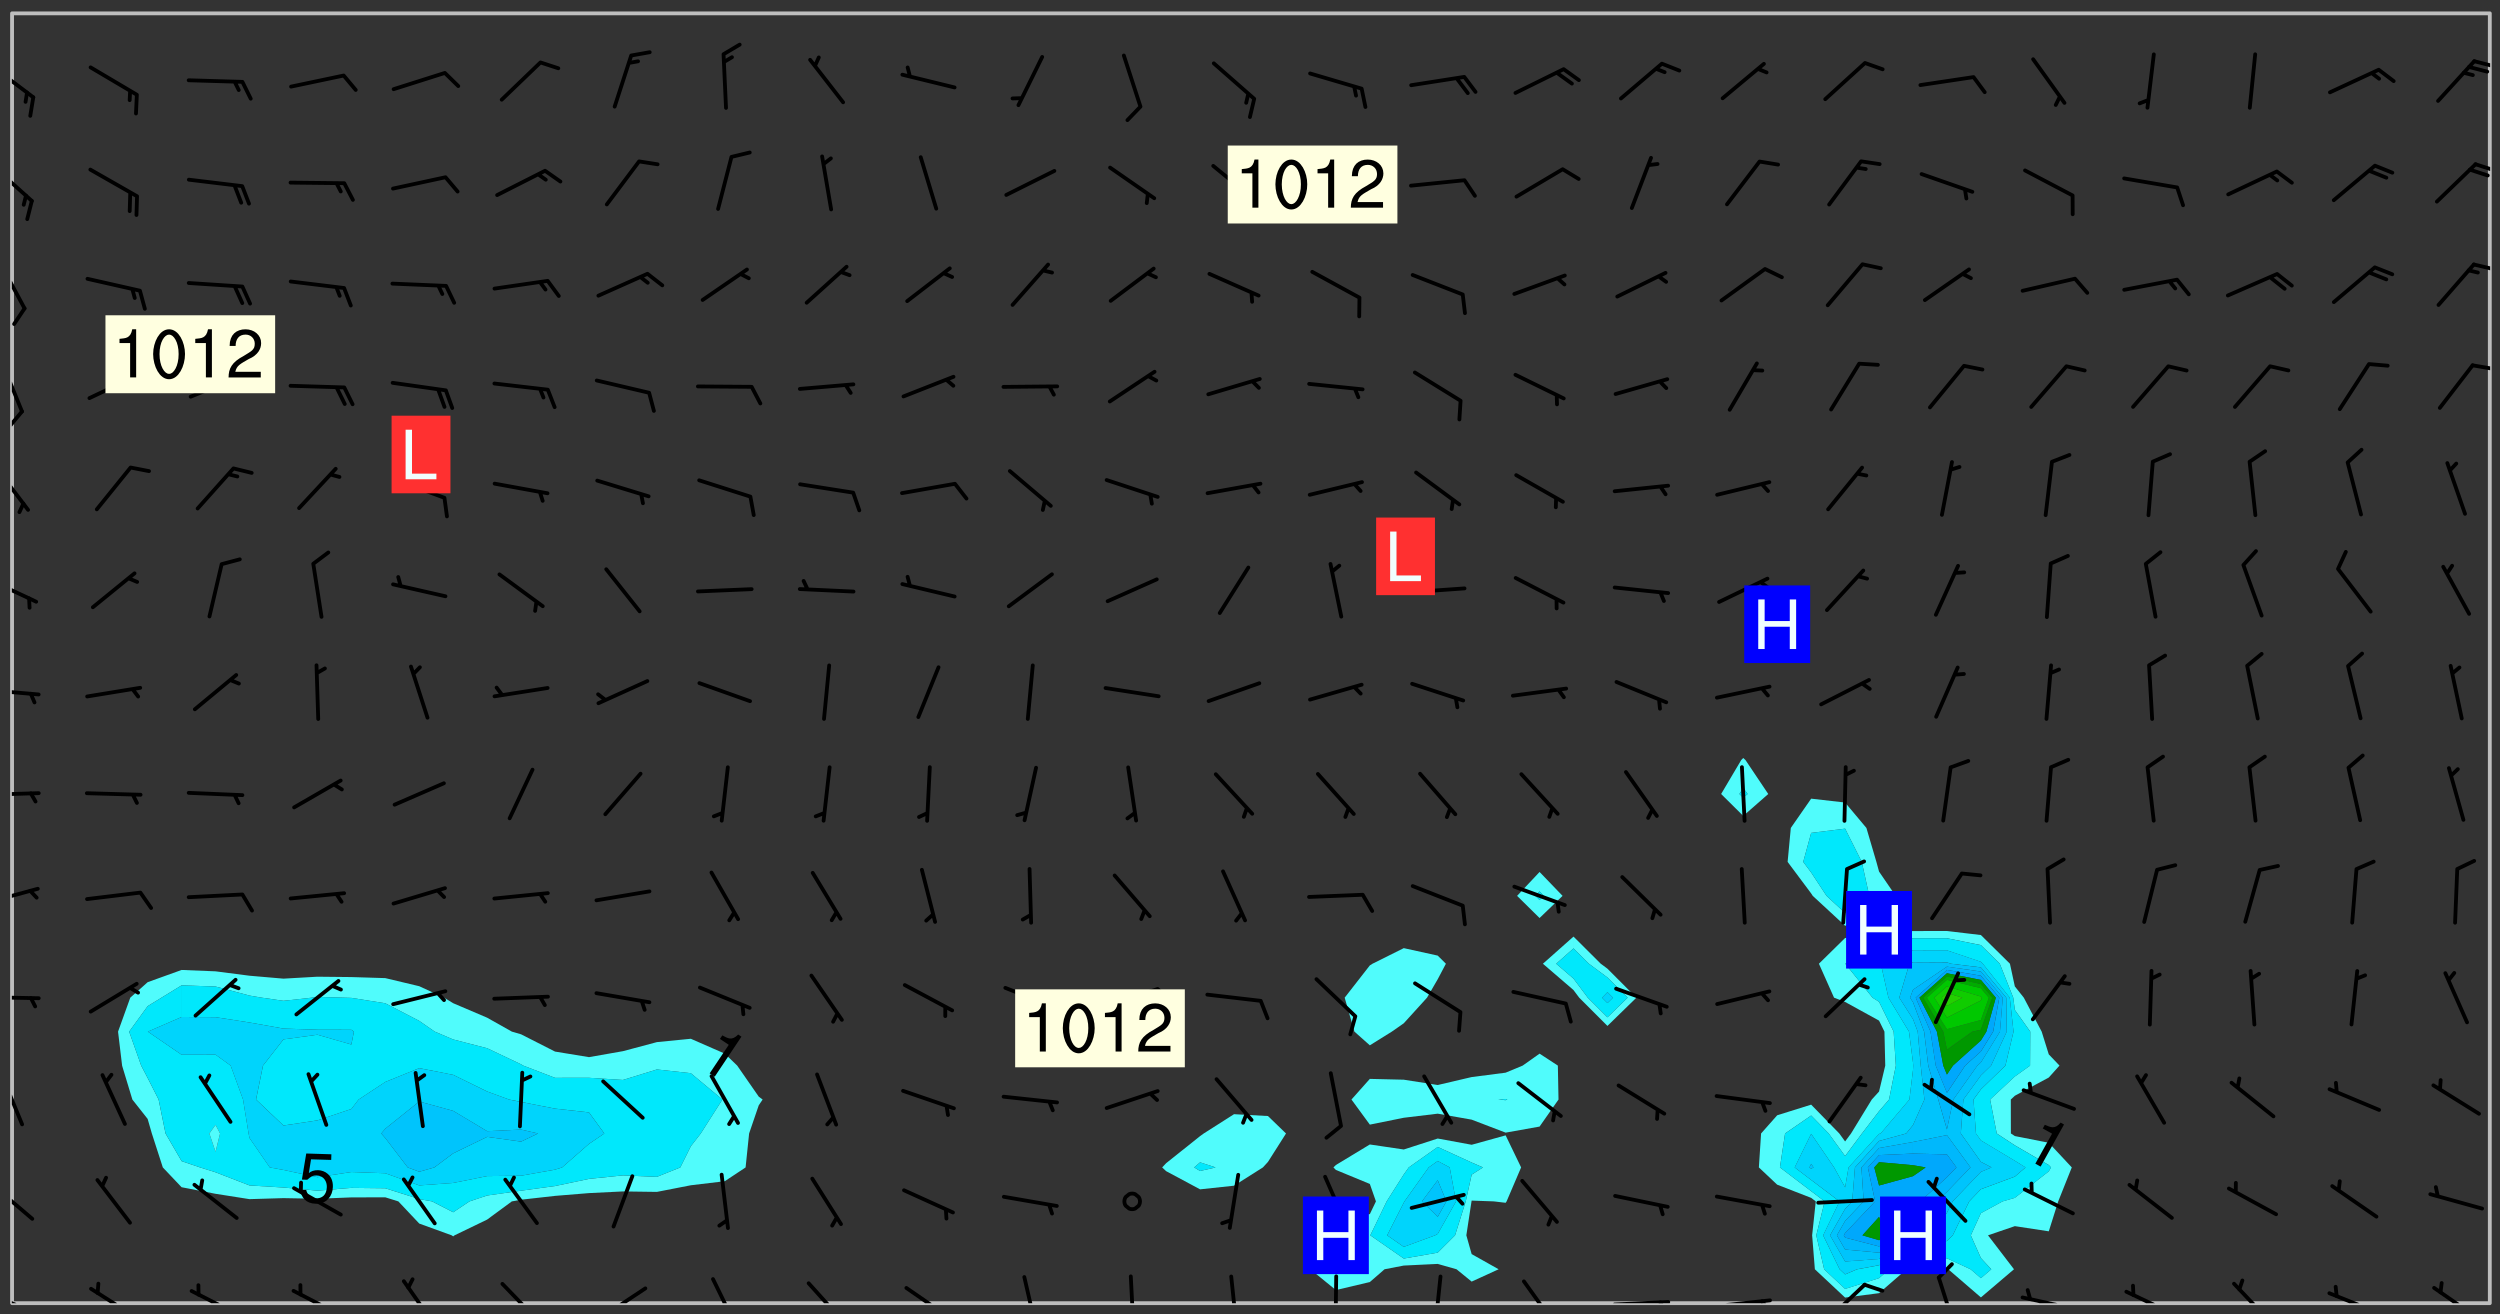 <svg xmlns="http://www.w3.org/2000/svg" role="img" xmlns:xlink="http://www.w3.org/1999/xlink" viewBox="142.45 309.95 326.84 171.84"><rect x="142.45" y="309.95" width="326.84" height="171.84" fill="#333333" stroke="none"/><defs><clipPath id="a"><path d="M144 311.672h1v168.656h-1zm0 0"/></clipPath><clipPath id="b"><path d="M144 311.672h324v168.656H144zm0 0"/></clipPath><clipPath id="c"><path d="M467 311.672h1v168.656h-1zm0 0"/></clipPath><clipPath id="d"><path d="M144 478h4v2.328h-4zm0 0"/></clipPath><clipPath id="e"><path d="M154 478h7v2.328h-7zm0 0"/></clipPath><clipPath id="f"><path d="M167 478h8v2.328h-8zm0 0"/></clipPath><clipPath id="g"><path d="M180 478h8v2.328h-8zm0 0"/></clipPath><clipPath id="h"><path d="M194 477h6v3.328h-6zm0 0"/></clipPath><clipPath id="i"><path d="M207 477h7v3.328h-7zm0 0"/></clipPath><clipPath id="j"><path d="M220 478h8v2.328h-8zm0 0"/></clipPath><clipPath id="k"><path d="M235 476h4v4.328h-4zm0 0"/></clipPath><clipPath id="l"><path d="M247 477h7v3.328h-7zm0 0"/></clipPath><clipPath id="m"><path d="M260 478h7v2.328h-7zm0 0"/></clipPath><clipPath id="n"><path d="M276 476h3v4.328h-3zm0 0"/></clipPath><clipPath id="o"><path d="M290 476h1v4.328h-1zm0 0"/></clipPath><clipPath id="p"><path d="M303 476h2v4.328h-2zm0 0"/></clipPath><clipPath id="q"><path d="M316 476h2v4.328h-2zm0 0"/></clipPath><clipPath id="r"><path d="M329 476h3v4.328h-3zm0 0"/></clipPath><clipPath id="s"><path d="M341 477h6v3.328h-6zm0 0"/></clipPath><clipPath id="t"><path d="M353 479h8v1.328h-8zm0 0"/></clipPath><clipPath id="u"><path d="M359 479h2v1.328h-2zm0 0"/></clipPath><clipPath id="v"><path d="M366 479h9v1.328h-9zm0 0"/></clipPath><clipPath id="w"><path d="M372 479h2v1.328h-2zm0 0"/></clipPath><clipPath id="x"><path d="M380 477h7v3.328h-7zm0 0"/></clipPath><clipPath id="y"><path d="M395 476h4v4.328h-4zm0 0"/></clipPath><clipPath id="z"><path d="M406 479h8v1.328h-8zm0 0"/></clipPath><clipPath id="A"><path d="M407 478h2v2.328h-2zm0 0"/></clipPath><clipPath id="B"><path d="M420 478h8v2.328h-8zm0 0"/></clipPath><clipPath id="C"><path d="M434 477h6v3.328h-6zm0 0"/></clipPath><clipPath id="D"><path d="M446 478h8v2.328h-8zm0 0"/></clipPath><clipPath id="E"><path d="M460 478h7v2.328h-7zm0 0"/></clipPath><clipPath id="F"><path d="M144 464h3v6h-3zm0 0"/></clipPath><clipPath id="G"><path d="M144 450h2v8h-2zm0 0"/></clipPath><clipPath id="H"><path d="M144 440h4v1h-4zm0 0"/></clipPath><clipPath id="I"><path d="M144 425h4v4h-4zm0 0"/></clipPath><clipPath id="J"><path d="M144 413h4v2h-4zm0 0"/></clipPath><clipPath id="K"><path d="M144 399h4v2h-4zm0 0"/></clipPath><clipPath id="L"><path d="M144 385h4v4h-4zm0 0"/></clipPath><clipPath id="M"><path d="M144 370h3v7h-3zm0 0"/></clipPath><clipPath id="N"><path d="M144 356h2v8h-2zm0 0"/></clipPath><clipPath id="O"><path d="M144 363h2v3h-2zm0 0"/></clipPath><clipPath id="P"><path d="M465 357h3v2h-3zm0 0"/></clipPath><clipPath id="Q"><path d="M144 343h2v8h-2zm0 0"/></clipPath><clipPath id="R"><path d="M465 344h3v2h-3zm0 0"/></clipPath><clipPath id="S"><path d="M144 331h3v6h-3zm0 0"/></clipPath><clipPath id="T"><path d="M465 331h3v2h-3zm0 0"/></clipPath><clipPath id="U"><path d="M144 318h4v5h-4zm0 0"/></clipPath><clipPath id="V"><path d="M465 317h3v2h-3zm0 0"/></clipPath><g id="W" clip-path="url(#clip1)"><path fill="#fff" fill-opacity="0" fill-rule="evenodd" d="M0 0h1000v1000H0zm0 0"/><path fill="#d3d3d3" fill-opacity="0" fill-rule="evenodd" d="M162.152 355.867l-.234.293.059.234.117.172.176.234.293.348.113.059.117-.172.059-.234.176-.176.465-.176h.699l.234.293.289.816.059.176.176.23.352.234.699.699.172.176.234.348.234.41.289.582.41.465.23.234.234.176.117.23.176.293.172 1.164v.234l.059.289.059.117.117.117.348.41.117.172.176.176.176.234.117.172.172.352.059.234.234.406.234-.059-.176.176-.059.93h-.582l-.234-.113-.348.113-.117.117-.059.293-.059.176-.117.172-.465.293-.059.234-.059.113v.645l.059.172v.41l.059.059v.406l.059.406.117.176.059.059.23.641-.059.293v.699l-.059.582v.234l-.059.23-.055.352v1.922l.055.117h.426l-.367.117-.023.352.891 1.168 1.742.539 1.34.359v.539l.09.809.535.715 1.52.27.891-.086.09 1.164.535.18 1.16-.18 2.055-.984 1.16-.363 1.879-.176 1.695-.18-.18.719-1.516.086-1.25.09-.805.27-1.074.809.27.719.535.898-.18.625-.266.809.266 1.078.625.898.805.18 1.25-.18-.266.723.098.504.055.293v.172l.059.293v.406l.176.117.352.117h.406l.293-.176.113-.117.059-.117.117-.23.059-.176.352-.465.23-.176.176-.059.176.059.059.176.117.988.055.469.059.172.117.234.176.059.816.059h.289l.117.234.059.406.059.352v1.105l.117.293.117.348.289.699.176.352.582.754.352.176.172.059.469.234.641.465.348.234.293.176.293.055.23.062.816.348.293.176.113.172.352.352.117.176.523.641v.289l.059.352v.348l.059.352.059.289.117.059.172.059h.176l.582.234.176.117.176.289.176.234.113.234.293.23.117.117v.41l.059.055.289.234.234.117.059.117.117.172.059.117.23.234.059.176.234.059.117.059-.117.113-.059.117v.117l-.117.293-.117.289v.582l.176.117.117.059.059.117.117.117.113.059.176.348.059.352.059.406v.176l-.059.176-.117.699v.172l.117.176.293.293h.406l.176.117.117.172.117.293v.234h-.527l-.23-.234h-.234l-.176.059-.059.699.059.348.117.176.176.41.117.23.289.469.176.055h.523l.234.059.758.641.059.293v.234l.059.059.23.348v.352l-.117.172v.293l.293.289.293.176.172.059.293.176.293.117.582.406.289.234.293.176.219.16.016.012.23.176.641.523.176.234.117.176.176.176.113.172v.641l.117.176.469.117.582.117.234.059.23.113.293.117.113.059.586.352.289.172.176.062.176.055.176.059.699.352.289.176.234.055.289.176.234.117.641.406.293.117.172.059.234.059.41.059.23.059.234.117.059.172-.41.176.469.059.059.293.113.234.176.055.234.059.176.059.406.117.641.234.117.172.059.234v.176l-.059.117-.059.406.234.234.117.059.348.117.641.23.176.117.289.117.176.176.234.465.582 1.105.176.176.348.176.176.117.352.117 1.047.523.234.059.465.113.293.059.465.176.758.582.234.234.348.465.176.176.289.234.816.699.293.176.289.289.293.176.293.289.695.641.176.176.293.234.289.234.469.289.641.582.348.234.234.293.348.348.352.465.934.992.348.406.117.176.234.059.113.117.645.176.23.113.234.059.293.176.23.117.934.699.406.406.234.176.406.176.234.117.816.348.348.234.234.117.293.289.23.117.758.352.352.172.23.059.293.117.234.059.871.176h.816l.469.23.172.059.875.699.465.117.293.059.176.059.23.059.469.059.348.059.352.059.406.059h.293l.172.059v.23l.176.176h.293l.348.059.352.059.699.117h.641l.465-.234.293-.176.172-.117.41-.172.289-.176.934-.465.469-.293.523-.293.465-.172.465-.176 1.051-.465.289-.117.41-.117.289-.117.527-.176 1.516-.699.582-.348.289-.059.293-.059.348-.117.875-.23.352-.117h.113l.234-.059.875-.234.234-.059h.812l.352-.059.816-.117.172-.059.352-.055.293-.059.23-.059.816-.176.176-.059h.348l.234-.059.465-.117.758-.172.234-.059h.348l.41-.117.289-.059 1.285-.059h.289l.41-.059.23-.059h.176l.875-.117h.406l.41-.117h.348l.352-.113.871-.059h1.75l1.047.289.41.117.289.117.352.117.289.117 1.051.172.289.059h.293l.293.059.172.059.41.059.172.059.117.059h.117l.117.059.352.059h.113l.41.066 1.922.395 1.926.395 1.52.449 1.695.719 2.145.805 1.605-.719 1.43-.805 1.16-1.078 1.25-.449 3.035-.719 1.875-.359 2.145-1.348 2.234-1.254 2.5-1.258 1.695-.449 1.785-.18 1.16-.27.625.539 1.34-.27.715-.988.984-1.344.445-.18.805-.359 1.875-.539 1.785-.449 1.25-.27 1.16-.09 1.699-.09 1.961-.27 1.25-.09h.539l.625-.09h.891l2.145-.18 2.41-.18 2.59-.09 1.695.18 1.609.09 1.43.359 1.16.719 1.875.988 1.16 1.527.266.715.629.09.355.898.535.539.535 1.527 1.074.359h.535l-.805.535.09 1.707.715 2.695.891.805.895.988.715 1.258 1.785.539 1.52-.18.355 1.344 1.609-.805.98-.539.27.27.316-.215.219-.145.801.449.449-.359h.355l.535-.27.539-.719.535-.27.625-.988 1.16.449.84.371 1.395.617 1.695-.18h1.605l1.785.09.18-1.707.535-1.344.805.27.492.848.402.406-.09.539v.359l.715.449.711-.27h1.43l.359.988.445 1.258.715 1.344 1.25.629 1.695.629.715-.18.18-.539.98-.09.449.359.086 1.258-.266.629-.535.18v.539l.715.984.266.539.984.988.801 1.078-.266.359-.09.898-.625 2.332-.355 2.066-.09 1.793-.18.719-.09.539v1.438l-.98 1.883-.359 1.707-.535.898-.805 1.168-.266.539 2.055 1.254.086.359-.355.539-.09-.18v.809l.09 1.438-.445.715-1.074.094-.266.715.535.898.805.719 1.16.809 1.34.27.445.359-.355.449-1.789-.09-1.25-.449-.715-.719-.625-.09-.176 3.59-.188 1.309h89.359V311.703h-55.27v49.082l.762.125 3.289.543 2.023 2.836v2.754l2.352.332 2.348.332h4.051l-1.379 4.16-2.023.707-2.023.703-.543.344-2.594 1.617-.188.117-2.023-2.078-.73-2.742-2.672-2.078-1.375-3.5-.066-.082-1.957-2.672 2.75-1.418v-49.082H294.422v91.414l.117.031.133.012.074.074.105.047.09.059.086.059.09.059.297.297.059.09.031.117.027.117.016.137-.031.117-.059.09-.059.086-.043.105-.047.102-.027.121v.145l.176.27.148.148.074.086.074.074.043.105.062.09.059.086.043.105.059.09.047.102.043.105.059.086.117.18.074.074.062.086.059.09.043.105.059.09.059.086.062.09.059.09.043.102.117.18.074.074.059.086.074.074.09.059.105.047h.148l.133-.016.133.016.102-.047.074-.074.047-.102-.016-.133v-.148l-.047-.105-.027-.117-.047-.102-.027-.121-.043-.102-.062-.09-.043-.102-.043-.105-.031-.117-.016-.133-.012-.137.086-.059.059-.086.121-.031.043.105.016.133v.117l.059.102.059.09.09.059.148.148.059.09.043.105-.012.102.086.059.105.047.086.059.09.059.074.074-.117.027-.105.047-.086.059-.074.074-.059.09-.062.086-.027.121-.047.102-.043.105-.031.117-.012.133-.016.133v.148l.027.117.047.105.043.102.059.09.074.074.09.059.074.074.09.059.059.09.043.105.047.102.117.031.133.016h.148l.117-.031.105.043.043.105.047.102.027.121L299.5 410l.027.117.031.121.027.117.105.043.102.047.133-.016.148.148.062.086.074.074.07.074.09.062.105.043.102.043.117.031.137.016.117-.031.074-.074.027-.117-.012-.133-.031-.121-.027-.117.043-.105h.117l.09.062.117.027h.148l.133.016h.148l.133.016.133-.016h.148l.133-.016.133-.012.137.012.117-.027.133-.016.191-.059-.059.176-.016.133-.027.121-.016.133-.059.086-.133.016-.105.047-.105.043-.117.031-.117.027-.266.031h-.148l-.133.016-.074.074.059.086.148.148.117.18.074.07.09.062.09.059.086.059.09.059.102.043.105.062.105.043.086.059.105.047.102.043.18.117.059.09-.043.102-.047.105.016.133.223.223.059.09.043.102.031.121.043.102.016.133.031.117.012.137.031.117.148.148.102.043.105.043.117.031.133.016.137.016h.117l.117-.031.09-.059.043-.105.047-.102.043-.105.031-.117.012-.133v-.148l-.012-.133-.016-.133-.031-.117-.043-.105-.047-.105-.043-.102-.043-.105-.016-.133.016-.133.027-.117.031-.117.027-.121.047-.102.09-.059.086-.062.074-.074.09-.059.223-.223.059-.086.074-.074.117-.18.059-.086v-.148l-.074-.074-.102-.047-.105-.043-.102-.043-.059-.09-.047-.105-.027-.117.09-.059.117-.031.102-.043.18-.117.148-.148.012-.133-.012-.105-.09-.059-.133.016h-.148l-.133.016-.133-.016-.121-.031-.086-.059-.074-.074-.059-.09-.062-.086-.117-.18-.059-.086.031-.121.086-.059.121-.031.059-.086v-.121l-.031-.117-.059-.09-.059-.086-.047-.105-.027-.117-.016-.133.059-.09.074-.074.09-.059.117-.18.074-.074.059-.086.148-.148.121-.031.133-.016.133.016.074.074.043.105.016.133-.031.117-.117.031-.133.012-.148.148-.043.105-.047.102-.027.121-.031.117v.148l.031.117.043.105.059.09.074.07.074.074.117.031.121.027.117-.027.133-.016h.117l.09.059.074.074.047.105.059.086.102.047.133.016.105.043.086.059-.012.105-.074.074-.18.117-.059.09-.09.059-.07.074-.074.074-.062.09-.027.117-.016.133.016.133-.016.133v.148l.016.133.027.117.031.121.074.074.09.059.086.059.09.059.117.031v.086l-.102.047-.09.059-.266.031-.117.027h-.148l-.105.043-.102.047-.059.09-.062.234-.012.133-.031.121-.016.133v.293l-.012.133.012.137.016.133.133.016.133.012.121.031.086.059.074.074.047.105.043.102.016.133v.445l-.016.133v.445l.031.266.027.117.016.133.031.117.086.211.031.266v.148l-.031.117-.027.117-.031.121-.027.117-.031.117-.031.121-.012.133-.016.133.09.059.117-.031.102.016.047.105-.031.266v.441l-.043.105-.047.105-.043.102-.043.105-.059.086-.031.121-.043.117-.031.117-.016.133.016.133.059.09.105.047.086.059.059.086-.012.137-.031.117-.043.102v.445l-.016.133v.148l-.031.117-.043.105-.027.117-.047.105-.043.102-.031.121-.027.117-.031.133-.031.117-.027.117-.043.105-.031.117-.031.121-.012.133-.016.133v.297l.027.117v.148l.047.398.027.117.059.09.121.031h.148l.133-.016.059.09v.117l-.059.09-.09.059-.102.043-.105.047-.09.059-.086.059-.137.016-.117-.031-.133-.016-.102.047-.062.086-.012.137-.016.133-.031.117-.027.117-.016.133-.031.121v.297l.016.133.031.117v.148l.012.133v.148l-.027.117-.047.102-.027.121-.031.117-.059.09-.074.074-.102.043-.105.047-.117.027-.121.031-.102-.047.059-.086.105-.047.027-.117.031-.117.027-.121.031-.117v-.148l.016-.133-.031-.117-.043-.105-.105.016-.074.074-.102.043-.09.062-.074.074-.043.102-.016.133-.031.117L304.25 426l-.031.117-.027.117-.031.121-.027.117-.031.117-.043.105-.09.059h-.09l-.117-.031-.031-.086.016-.137-.031-.117v-.148l-.012-.133v-.148l-.062-.234-.027-.121-.043-.102-.047-.105-.059-.086-.059-.09-.043-.105-.062-.086-.148-.148-.07-.074-.105-.047-.105-.043-.102-.043-.297-.297-.09-.074-.086-.059-.105-.043-.09-.062-.086-.059-.105-.043-.09-.059-.086-.062-.074-.07-.105-.047-.086-.059-.105-.043-.09-.062-.102-.043-.105-.043-.086-.059-.105-.047-.105-.043-.102-.047-.09-.059-.102-.043-.105-.043-.09-.062-.117-.027-.133-.016-.133.016H299.75l-.133.016-.117-.031-.09-.059-.074-.074-.09-.059-.102-.047h-.148l-.121-.027-.102-.043-.074-.074-.117-.18-.09-.059-.102-.043-.09-.062-.105-.043-.09-.059-.086-.059-.105-.047-.059-.086-.059-.09-.043-.105-.047-.102-.074-.074-.086-.059-.074-.074-.09-.059-.223-.223-.043-.105-.031-.266.105-.043h.145l.105.043.074.074.09.059.086.059.105.047.09.059.148.148.07.074.148.148.062.086.074.074.086.059.074.074.09.062.09.059.086.059.27.176.102.047.105.043.102.043.047-.074.059-.086.074-.074.07-.074.105.043.074.074.059.09.043.102.047.105.043.105.121.027.117-.027.074-.09.043-.105.059-.09.074-.074.105-.043.117-.027.133.012.09.059.148.148.059.09.043.105.047.102.043.105.043.102.105.047.105.043.133.016.086-.059.059-.09.074-.074.105-.043.117.027.105.047.102.043.105.043.102.047.18.117v.117l-.016.133.016.133.016.137.059.086.102.047.121.027.117.031h.148l.117-.031.059-.09.18-.117.059-.09.074-.074.059-.086.117-.18.18-.117.117.031.09.059.043.074-.016.133v.117l.09.059h.148l.133-.016.133-.012.266-.031.105-.043.117-.031.121-.027.074-.074.07-.074.062-.09-.016-.105-.047-.102-.102-.043-.105-.016-.117.027-.266.031h-.148l-.074-.074-.09-.059-.117-.031-.117-.027-.133-.016h-.148l-.133.016h-.297l-.105-.047-.148-.148-.043-.102-.059-.09.223-.223.086-.059.105-.043.117-.031.133-.016.133.016.137.016.102.043.133-.012.09-.062.102-.043.062-.09-.047-.102-.09-.059-.117-.031-.102-.043-.059-.09-.062-.09v-.117l.016-.133.105-.047.074-.07v-.121l-.09-.059-.031-.117.09-.059.074-.074.043-.105.059-.09.047-.102.016-.133v-.148l-.047-.105-.043-.102-.09-.059-.133-.016-.102-.043-.137-.016-.117-.031h-.445l-.133-.016-.133-.012-.133-.016-.117-.031h-.148l-.133-.016-.133-.012-.266-.031-.121-.043-.086-.059-.074-.074v-.148l.012-.133.105-.047.102-.043.133-.016h.152l.133-.016h.293l.121.031.102.043.09.059.234.062.121-.047.09-.059.102-.043.133-.016.105.043.102.047.133.012.121-.027h.145l.121-.031.117-.027.105-.047.074-.074.086-.059.148-.148.059-.086.047-.105.027-.117.016-.105-.102-.043-.09-.059-.117-.031-.105-.043-.09-.062-.074-.086-.074-.074-.102-.043-.105-.047-.102-.043-.059-.09-.047-.102-.086-.211-.062-.086-.059-.09-.074-.074-.086-.059h-.27l-.117.031-.09.059-.102.043-.133.016-.105-.016-.027-.117-.062-.09-.117-.031-.102-.043-.148-.148-.031-.117-.016-.105.074-.074.18-.117.117-.027.117-.031.137.016.102.043.105.043.102.047.105.043.117.031.133.016.117.027.133.016.105-.016.09-.059-.074-.074-.105-.043-.074-.074-.074-.09-.148-.148-.086-.059-.09-.059-.074-.074-.09-.059-.102-.047-.121-.027-.102-.047-.105-.043-.117-.031-.102-.043-.121-.031h-.148l-.117.031-.105.043-.086.062-.18.117-.086.059-.09.059-.105.047-.086.059-.105.043-.102.043-.105.047-.074.074-.059.09-.059.086-.047.105-.059.086-.074.074-.133-.012-.117-.031h-.117l-.074.074-.09.059-.074.074-.09.059-.086.059-.105.047-.102.043-.137.016-.102-.043-.148-.148-.105-.047h-.086l-.105.047-.102.043-.121.031-.117-.031-.074-.074v-.117l.031-.121.074-.07.059-.09.074-.074.117-.031.105-.043h.293l.133-.016.137-.016.102-.043.09-.059.102-.047.09-.059.133-.012.09.059.133.012.09-.059.086-.059.105-.043.09-.059.086-.062.09-.059.148-.148.059-.086.059-.09.105-.043.133-.016.117.027.121.031.059-.059.059-.09.031-.266.027-.117.105.012.133.016.102-.043.09-.059.059-.09.074-.074.059-.09.047-.102.012-.133-.012-.133-.047-.105-.148-.148-.059-.09-.059-.086-.043-.105v-.445l.016-.133v-.148l.012-.133-.059-.059-.09.059-.102-.043-.18-.117-.086-.059-.062-.09-.059-.09-.074-.074-.086-.059-.121.031-.102.012-.105.047-.086.059-.105.043-.148.148-.09.059-.086.059-.09.062-.105.043-.133.016v-.121l.105-.043.117-.031.074-.07.043-.105v-.148l-.027-.117-.148-.148-.133-.016h-.148l-.117.031-.105.043-.102.043-.09.062-.117.027-.074-.074.012-.133-.043-.102-.043-.105-.09-.059-.117.027-.121.031-.117.031-.102.043-.121.031-.102.043-.105.043-.09.059-.102.016v-.117l.016-.133-.059-.09-.074.043-.148.148-.059.09-.074.074-.047.105-.043.102-.074.074-.059.09-.074.074-.059.086-.074.074-.09.062-.074.07-.074.074-.102.016-.133.016-.105-.043v-.121l.148-.148.043-.102.059-.09.047-.102.043-.105.059-.09.031-.117.043-.102.031-.121.027-.117.047-.105.043-.102.043-.105.074-.07.09-.062.09-.059.102-.043h.297l.266-.031.105-.043-.074-.074-.117-.031-.105-.043-.09-.059-.102-.047-.09-.059-.102-.043-.105-.043-.09-.062-.086-.059-.105-.043-.102-.043-.121-.031-.117-.031-.102-.043L297.5 410.25l-.102-.043-.09-.059-.043-.105-.016-.133.102-.043.133-.016.137.016.133-.016.102-.043.059-.09.016-.105-.09-.059-.074-.074-.102-.043-.09-.059-.148-.148-.043-.105-.016-.133v-.293l-.059-.09-.09-.059-.074-.074-.043-.105-.031-.117-.059-.09-.074-.074-.117-.027-.074-.074-.09-.059-.09-.062-.086-.059-.074-.074-.059-.086-.047-.105-.086-.059-.148-.148-.195-.059-.133.016-.102.043-.074.074-.047.102-.043.105-.059.09-.059.086-.297.297-.09.059h-.086l-.062-.086-.043-.105.031-.117.059-.09.027-.117-.012-.133-.09-.062-.105.047-.117.027-.117.031-.27.176-.102.047-.117.027-.105.047-.09.059-.102.043-.059-.086-.047-.105.016-.133.047-.105.07-.074.074-.07.059-.09v-.148l-.043-.105h-.238l-.102.047-.031.117-.027.117-.031.121-.074.043-.133.016-.074-.047-.043-.102-.043-.105-.047-.102-.043-.105-.121.031-.102.043-.133.016-.117.031-.105.043-.09.059-.102.047-.121.027-.133.016-.102-.043-.059-.09-.047-.105-.043-.102-.043-.105v-.117l.059-.09.086-.059.18-.117.102-.047.105-.043.105-.059.102-.043.09-.062.102-.043.105-.059.102-.047.09-.059.105-.043.102-.043.09-.062.102-.043.137-.016.117.031.102.043.121.031.102.043.105.047.102.043.105.043.102.047.105.043.102.043.105.047.086.059.105.043.117.031.105.043.102.047.09.059.105.043.102.043.105.047.117.027.102.047.121.027h.148l.086-.059.016-.102.059-.09-.027-.117-.074-.074-.117-.18-.074-.074-.09-.074-.18-.117-.086-.059-.105-.043-.102-.047-.27-.176-.059-.09-.074-.074-.059-.09-.043-.102-.031-.117-.016-.137v-.562l-.012-.133-.016-.133-.031-.117-.016-.133-.012-.133-.031-.121-.223-.223-.059-.086-.016-.105.031-.117.133-.016v-91.414H172.992v1.453l-.059.234-.352 1.051-.172.523-.117.348-.176.41-.117.172-.234.293-.23.059h-.352l-.117.059-.23.406v.293l.117.176.23.23.117.234.641.758.293.465.176.234.23.352.234.348.641.816.176.465.172.41.117.695.176.469.117 1.398.059.465v.875l.117 1.047v4.781l-.059.465-.352 1.281-.176.523-.113.41-.352.93L172.934 336l-.234.582-.117.176-.172.348-.176.406-.352.816-.059.293-.113.293-.117.289-.059.176-.117.875-.059.406-.059.117-.059.176-.059.172-.23.527-.117.172v.234l-.117.234-.059.172-.176.586v.289l-.059.176v.293l-.059.113-.059.527v.172l-.055.234v2.621l-.176.816-.117.176-.176.234-.117.172-.113.234-.586.934-.23.289-.293.465-.176.234-.289.352-.352.699-.113.23-.176.41-.176.23-.406.527-.816.699-.293.172-.289.234-.176.117-.176.176-.523.406-.527.176-.172.176-.234.055-.641.176h-.758m12.211 31.023l-1.074.449.359.895 1.25-.715.445-.539-.98-.09"/><path fill="#d3d3d3" fill-opacity="0" fill-rule="evenodd" d="M201.508 416.598h-.895l.449.629.98.359.805-.09.445-.988-.176.09-.715-.355-.895.355m154.621 59.07l-.059-.523v-.293l.113-.293.059-.23.469-.469h.113l.117-.113.117-.059h.176l.234-.059h.348l.234.059.117.059.23.172.059.176.117.582v.293l-.117.176-.172.289-.176.176-.527.523-.23.234-.117.059h-.176l-.117-.059-.406-.293-.176-.117-.117-.059-.059-.113-.055-.117m6.641-10.957l-.059-.172v-1.109l.059-.172.176-.059.172-.059h.176l.234-.059.117.059.059.699-.059.172-.117.176-.117.059-.234.523-.113.059h-.234l-.059-.117m9.613-14.391l-.117-.176v-.699l.293-.875.117-.172.176-.352.113-.23.117-.293.352-.758.117-.23.172-.234h.176l.117-.059h.641l.117.059.234.234.172.113.352.293.117.117.113.176v.113l.117.059.117.117v.699l-.059.176v.23l-.059.176-.348 1.051-.117.23-.117.234-.117.059-.23.234-.641.289h-.875l-.41-.117-.641-.465"/><path fill="none" stroke="#bebebe" stroke-linecap="round" stroke-linejoin="round" stroke-miterlimit="10" stroke-width=".5" d="M467.957 311.695H144.027v168.625h323.93v-168.625"/><g clip-path="url(#a)"><path fill="#fff" fill-opacity="0" fill-rule="evenodd" d="M144 475.891v4.438h.004H144V311.672h.004H144v164.219"/></g><g clip-path="url(#b)"><path fill="#fff" fill-opacity="0" fill-rule="evenodd" d="M144.004 480.328V311.672h22.188V436.758l-4.438 1.598-2.273 2.027-1.598 4.438.531 4.441 1.344 4.438 1.996 2.531.551 1.906 1.434 4.438 2.453 2.586 4.438.859 4.438.699 4.441-.133 4.438.082 4.438-.176 4.438-.012 1.711.535 2.73 2.895 4.246 1.543.191.133.172-.133 4.266-2.062 3.227-2.375 1.211-.223 4.441-.5 4.438-.363 4.438-.219 4.438.062 4.438-.867 4.441-.531 2.719-1.801.461-4.438 1.258-3.68.508-.758-.508-.379-2.816-4.059-1.621-1.562-4.441-1.945-4.438.438-4.438 1.184-4.438.781-4.438-.727-4.441-2.258-1.203-.352L206.137 443l-4.438-1.895-1.188-.723-3.25-1.5-4.441-1.059-4.438-.137-4.438-.047-4.438.254-4.441-.383-4.438-.574-4.438-.18V311.672h110.961v141.938l-.113.09.113.066.059-.066-.059-.09v-141.938h26.629v143.941l-3.961 2.523-.477.344-4.441 3.543-.516.551.516.484 4.441 2.379 4.438-.477 3.773-2.387.664-.723 2.359-3.715-2.359-2.281-4.438-.242v-143.941h22.191v122.234l-4.09 2.039-.348.219-3.289 4.219 1.273 4.438 2.016 1.793 2.879-1.793 1.559-1.09 3.039-3.348 1.398-2.41 1.07-2.027-1.07-1.062-4.438-.977V311.672h17.754v112.273l-2.938 3.125 2.938 2.898v17.73l-2.207 1.562-2.23.926-4.441.574-4.438 1.039-4.438-.695-4.438-.105-2.402 2.699 2.402 3.281 4.438-.898 4.438-.535 4.438.781 4.441 1.699v.355l-4.441 1.23-4.438-.816-4.438 1.434-4.438-.656-4.438 2.684-.32.316.32.328 4.438 1.832.797 2.281-.797 1.664-4.438.469-3.879 2.305.539 4.438 3.34 2.719 4.438-1.047 1.926-1.672 2.512-.484 4.438-.215 2.461.699 1.977 1.613 3.527-1.613-3.527-1.984-.695-2.453.676-4.438.02-.102 2.891.102 1.551.184.125-.184 1.898-4.441-2.023-4.191v-.355l4.438-.793 2.477-3.535-.086-4.438-2.391-1.562v-17.73l3.008-2.898-3.008-3.125V311.672h4.438v120.723l-4 3.551 4 3.441.746.996 3.691 3.691 3.785-3.691-3.785-3.793-.871-.645-3.566-3.551V311.672h22.191v97.375l-.266.27-2.625 4.438 2.891 2.867 3.27-2.867-2.977-4.438-.293-.27v-97.375h8.879v102.691l-2.66 3.828-.418 4.438 3.078 4.125.207.316 4.23 3.91 4.438-1.305 2.172-2.605-2.172-3.176-.348-1.266-1.305-4.438-2.785-3.32-4.438-.508V311.672h17.75v119.996l-4.438.004-4.438.324-4.438.586-3.422 3.363 1.977 4.438 1.445.559 4.438 2.441.707 1.438.105 4.441-.812 3.395-.949 1.043-2.711 4.438-.777 1.043-.758-1.043-3.68-3.77-4.441 1.391-2.105 2.379-.289 4.438 2.395 2.258 4.441 1.727.602.457-.473 4.438.355 4.438 3.953 3.703 4.438-.578 3.602-3.125.836-.297 4.438.219.172.078 4.27 3.68 4.324-3.68-3.395-4.438 3.508-1.199 4.438.676 1.234-3.914 1.773-4.441-3.008-3.223-4.438-.875-.516-.34-.012-4.438.527-.492 4.438-2.383 1.402-1.562-1.402-1.465-.93-2.977-2.336-4.438-1.172-1.473-.641-2.965-3.797-3.75-4.441-.527v-119.996h71.012v168.656H144.004"/></g><path fill="#50fcfc" fill-rule="evenodd" d="M158.414 449.262l-.531-4.441 1.598-4.438 2.273-2.027 4.438-1.598v2.012l-2.633 1.613-1.805 1.105-2.418 3.332 1.57 4.441.848 1.625 1.43 2.812.906 4.438 2.102 3.617 2.406.82 2.031.637 4.438 1.719 4.441.273 4.438.41 4.438-.363 4.438.051 4.441 1.414 1.672.301 2.766 1.422 2.125-1.422 2.312-.77 4.438-.629 4.441-.609 4.438-.934 4.438-.457 4.438.191 3.062-1.234 1.375-2.77 1.297-1.668 2.828-4.438-4.125-3.441-4.438-.488-4.438 1.371-4.438-.281-4.438.004-4.172-1.602-.27-.164-4.438-2.105-4.438-1.145-2.414-1.027-2.023-1.402-4.441-2.301-4.438-.707-.992-.027-3.445-.098-.738.098-3.699.41-2.828-.41-1.613-.277-4.438-1.18-4.438-.156v-2.012l4.438.18 4.438.574 4.441.383 4.438-.254 4.438.047 4.438.137 4.441 1.059 3.25 1.5 1.188.723L206.137 443l3.234 1.82 1.203.352 4.441 2.258 4.438.727 4.438-.781 4.438-1.184 4.438-.438 4.441 1.945 1.621 1.562 2.816 4.059.508.379-.508.758-1.258 3.68-.461 4.438-2.719 1.801-4.441.531-4.438.867-4.438-.062-4.438.219-4.438.363-4.441.5-1.211.223-3.227 2.375-4.266 2.062-.172.133-.191-.133-4.246-1.543-2.73-2.895-1.711-.535-4.438.012-4.438.176-4.438-.082-4.441.133-4.438-.699-4.438-.859-2.453-2.586-1.434-4.438-.551-1.906-1.996-2.531-1.344-4.438"/><path fill="#00e8fc" fill-rule="evenodd" d="M160.906 449.262l-1.57-4.441 2.418-3.332 1.805-1.105 2.633-1.613v4.137l-4.414 1.914 4.414 3.023 4.438-.012v9.184l-.809 1.121.809 2.391.59-2.391-.59-1.121v-9.184l1.977 1.43 1.621 4.438.723 4.438.117.586 2.652 3.852 1.789.328 4.438.953 4.438-.68 4.438.16 4.441 1.59 4.438-.324 4.438-.895 4.438-.051 4.441-.793.918-.289 3.52-3.078 2-1.359-2-2.754-4.438-.496-4.441-.871-1.566-.316-2.871-1.051-4.438-2.176-4.438-.879-4.441 1.805-3.492 2.301-.945 1.234-4.438 1.488-4.438.672-3.586-3.395.91-4.438 2.676-3.426 4.438-.609 4.438 1.281.336-1.688-.336-.238-4.438-.012-4.438-.148-4.441-.793-4.438-.695-4.438-.027v-4.137l4.438.156 4.438 1.18 1.613.277 2.828.41 3.699-.41.738-.098 3.445.098.992.027 4.438.707 4.441 2.301 2.023 1.402 2.414 1.027 4.438 1.145 4.438 2.105.27.164 4.172 1.602 4.438-.004 4.438.281 4.438-1.371 4.438.488 4.125 3.441-2.828 4.438-1.297 1.668-1.375 2.77-3.062 1.234-4.438-.191-4.438.457-4.438.934-4.441.609-4.438.629-2.312.77-2.125 1.422-2.766-1.422-1.672-.301-4.441-1.414-4.438-.051-4.438.363-4.438-.41-4.441-.273-4.438-1.719-2.031-.637-2.406-.82-2.102-3.617-.906-4.438-1.43-2.812-.848-1.625"/><path fill="#00d4fc" fill-rule="evenodd" d="M166.191 447.844l-4.414-3.023 4.414-1.914 4.438.027 4.438.695 4.441.793 4.438.148 4.438.012.336.238-.336 1.688-4.438-1.281-4.438.609-2.676 3.426-.91 4.438 3.586 3.395 4.438-.672 4.438-1.488.945-1.234 3.492-2.301 4.441-1.805v4.363l-4.441 3.555-.527.625.527.598 2.934 3.84 1.508.562 1.973-.562 2.465-1.84 4.438-2.156 4.438.621 2.211-1.062-2.211-.512-4.438.211-4.438-2.656-4.438-1.223v-4.363l4.438.879 4.438 2.176 2.871 1.051 1.566.316 4.441.871 4.438.496 2 2.754-2 1.359-3.52 3.078-.918.289-4.441.793-4.438.051-4.438.895-4.438.324-4.441-1.59-4.438-.16-4.438.68-4.438-.953-1.789-.328-2.652-3.852-.117-.586-.723-4.438-1.621-4.438-1.977-1.43-4.438.012"/><path fill="#50fcfc" fill-rule="evenodd" d="M170.629 457.016l-.809 1.121.809 2.391.59-2.391-.59-1.121"/><path fill="#00c4fc" fill-rule="evenodd" d="M192.82 458.734l-.527-.598.527-.625 4.441-3.555 4.438 1.223 4.438 2.656 4.438-.211 2.211.512-2.211 1.062-4.438-.621-4.438 2.156-2.465 1.84-1.973.562-1.508-.562-2.934-3.84"/><path fill="#50fcfc" fill-rule="evenodd" d="M277.152 453.766l-.113-.066.113-.09.059.09-.059.066m17.75 9.293l-.516-.484.516-.551 4.441-3.543v3.43l-.773.664.773.465 2.031-.465-2.031-.664v-3.43l.477-.344 3.961-2.523 4.438.242 2.359 2.281-2.359 3.715-.664.723-3.773 2.387-4.438.477-4.441-2.379"/><path fill="#00e8fc" fill-rule="evenodd" d="M299.344 463.039l-.773-.465.773-.664 2.031.664-2.031.465"/><path fill="#50fcfc" fill-rule="evenodd" d="M313.758 475.891l-.539-4.438 3.879-2.305v6.117l-.172.625.172.141.367-.141-.367-.625v-6.117l4.438-.469.797-1.664-.797-2.281-4.438-1.832-.32-.328.32-.316 4.438-2.684 4.438.656 4.438-1.434v1.102l-3.789 2.676-.648.914-2.238 3.527-2.137 4.438 4.375 3.035 4.438-.773 2.266-2.262 1.395-4.438.777-3.496 1.477-.945-1.477-.641-4.438-2.035v-1.102l4.438.816 4.441-1.23 2.023 4.191-1.898 4.441-.125.184-1.551-.184-2.891-.102-.02.102-.676 4.438.695 2.453 3.527 1.984-3.527 1.613-1.977-1.613-2.461-.699-4.438.215-2.512.484-1.926 1.672-4.438 1.047-3.34-2.719"/><path fill="#00e8fc" fill-rule="evenodd" d="M317.098 476.031l-.172-.141.172-.625.367.625-.367.141"/><path fill="#50fcfc" fill-rule="evenodd" d="M319.52 444.82l-1.273-4.438 3.289-4.219.348-.219 4.09-2.039 4.438.977 1.07 1.062-1.07 2.027-1.398 2.41-3.039 3.348-1.559 1.09-2.879 1.793-2.016-1.793m2.016 12.16l-2.402-3.281L321.535 451l4.438.105 4.438.695 4.438-1.039 4.441-.574v3.441l-.973.07.973.086.234-.086-.234-.07v-3.441l2.23-.926 2.207-1.562 2.391 1.562.086 4.438-2.477 3.535-4.438.793-4.441-1.699-4.438-.781-4.438.535-4.438.898"/><path fill="#00e8fc" fill-rule="evenodd" d="M325.973 474.488l-4.375-3.035 2.137-4.438 2.238-3.527.648-.914 3.789-2.676v1.84l-1.184.836-3.164 4.441-.09.168-2.172 4.27 2.172 1.508 4.098-1.508.34-.184 2.398-4.254-.832-4.441-1.566-.836v-1.84l4.438 2.035 1.477.641-1.477.945-.777 3.496-1.395 4.438-2.266 2.262-4.438.773"/><path fill="#00d4fc" fill-rule="evenodd" d="M325.973 472.961l-2.172-1.508 2.172-4.27.09-.168 3.164-4.441 1.184-.836v2.508l-2.062 2.77 2.062 2.016 1.137-2.016-1.137-2.77v-2.508l1.566.836.832 4.441-2.398 4.254-.34.184-4.098 1.508"/><path fill="#00c4fc" fill-rule="evenodd" d="M330.41 469.031l-2.062-2.016 2.062-2.77 1.137 2.77-1.137 2.016"/><path fill="#00e8fc" fill-rule="evenodd" d="M339.289 453.785l-.973-.086.973-.07.234.07-.234.086"/><path fill="#50fcfc" fill-rule="evenodd" d="M343.727 429.969l-2.938-2.898 2.938-3.125v2.539l-.551.586.551.543.562-.543-.562-.586v-2.539l3.008 3.125-3.008 2.898"/><path fill="#00e8fc" fill-rule="evenodd" d="M343.727 427.613l-.551-.543.551-.586.562.586-.562.543"/><path fill="#50fcfc" fill-rule="evenodd" d="M348.164 439.387l-4-3.441 4-3.551v1.543l-2.262 2.008 2.262 1.945 1.867 2.492 2.57 2.57 2.637-2.57-2.637-2.641-2.422-1.797-2.016-2.008v-1.543l3.566 3.551.871.645 3.785 3.793-3.785 3.691-3.691-3.691-.746-.996"/><path fill="#00e8fc" fill-rule="evenodd" d="M348.164 437.891l-2.262-1.945 2.262-2.008 2.016 2.008 2.422 1.797v1.918l-.703.723.703.703.723-.703-.723-.723v-1.918l2.637 2.641-2.637 2.57-2.57-2.57-1.867-2.492"/><path fill="#00d4fc" fill-rule="evenodd" d="M352.602 441.086l-.703-.703.703-.723.723.723-.723.703"/><path fill="#50fcfc" fill-rule="evenodd" d="M370.355 416.621l-2.891-2.867 2.625-4.438.266-.27v3.906l-.504.801.504.5.57-.5-.57-.801v-3.906l.293.27 2.977 4.438-3.27 2.867"/><path fill="#00e8fc" fill-rule="evenodd" d="M370.355 414.254l-.504-.5.504-.801.57.801-.57.5"/><path fill="#50fcfc" fill-rule="evenodd" d="M374.793 464.832l-2.395-2.258.289-4.438 2.105-2.379 4.441-1.391 3.68 3.77.758 1.043.777-1.043 2.711-4.438.949-1.043.812-3.395-.105-4.441-.707-1.438-4.438-2.441-1.445-.559-1.977-4.438 3.422-3.363 4.438-.586 4.438-.324 4.438-.004v.945h-4.438l-4.438.922-4.414 2.41 3.562 4.438.852.543 1.91 3.895.285 4.441-.887 4.438-1.309 1.527-2.234 2.91-2.203 2.957-2.145-2.957-2.293-2.348-3.41 2.348-.672 4.438 4.082 3.105L381 467.016l-1.098 4.438 1.031 4.438 2.738 2.562 4.438-1.406 1.332-1.156 3.105-1.094 4.438-.348 3.098 1.441 1.344 1.156 1.359-1.156-1.359-1.469-1.32-2.969 1.32-2.902 2.828-1.535 1.609-.469 4.438-3.465.289-.508-.289-.309-4.438-2.578-2.363-1.551-.871-4.438 3.234-3.016 1.992-1.422.023-4.441-2.016-2.836-.207-1.602-1.762-4.438-2.469-2.438-4.441-.895v-.945l4.441.527 3.797 3.75.641 2.965 1.172 1.473 2.336 4.438.93 2.977 1.402 1.465-1.402 1.562-4.438 2.383-.527.492.012 4.438.516.34 4.438.875 3.008 3.223-1.773 4.441-1.234 3.914-4.438-.676-3.508 1.199 3.395 4.438-4.324 3.68-4.27-3.68-.172-.078-4.438-.219-.836.297-3.602 3.125-4.438.578-3.953-3.703-.355-4.438.473-4.438-.602-.457-4.441-1.727"/><path fill="#00e8fc" fill-rule="evenodd" d="M379.234 465.68l-4.082-3.105.672-4.438 3.41-2.348 2.293 2.348 2.145 2.957 2.203-2.957 2.234-2.91 1.309-1.527.887-4.438-.285-4.441-1.91-3.895-.852-.543-3.562-4.438 4.414-2.41 4.438-.922v1.566l-4.211 1.766 1 4.438 2.688 4.438.523 4.02.027.422-.027.59-.469 3.848-3.762 4.438-.207.059-3.988 4.379-.449 2.605-1.441-2.605-2.996-4.395-2.156 4.395 2.156 1.641 3.703 2.801-2.137 4.438 2.156 4.438.715.668 1.562-.668 2.875-.531 4.438-1.895 4.438-1.285.758-.727 2.156-4.438 1.527-1.594 4.438-1.648 1.398-1.199-1.398-.871-4.438-2.656-.645-.91-.324-4.438.969-1.332 3.203-3.105 1.062-4.441-.492-4.438-3.52-4.438-.254-.254-4.441-1.5-4.438-.012v-1.566h4.438l4.441.895 2.469 2.438 1.762 4.438.207 1.602 2.016 2.836-.023 4.441-1.992 1.422-3.234 3.016.871 4.438 2.363 1.551 4.438 2.578.289.309-.289.508-4.438 3.465-1.609.469-2.828 1.535-1.32 2.902 1.32 2.969 1.359 1.469-1.359 1.156-1.344-1.156-3.098-1.441-4.438.348-3.105 1.094-1.332 1.156-4.438 1.406-2.738-2.562-1.031-4.438L381 467.016l-1.766-1.336"/><path fill="#50fcfc" fill-rule="evenodd" d="M379.234 426.754l-3.078-4.125.418-4.438 2.66-3.828 4.438.508v3.414l-4.438.555-1.039 3.789 1.039 1.391 2.008 3.051 2.43 2.242 3.16-2.242-.98-4.441-2.18-4.344v-3.414l2.785 3.32 1.305 4.438.348 1.266 2.172 3.176-2.172 2.605-4.438 1.305-4.23-3.91-.207-.316"/><path fill="#00d4fc" fill-rule="evenodd" d="M379.234 464.215l-2.156-1.641 2.156-4.395v3.934l-.227.461.227.172.312-.172-.312-.461v-3.934l2.996 4.395 1.441 2.605.449-2.605 3.988-4.379.207-.059 3.762-4.438.469-3.848.027-.59-.027-.422-.523-4.02-2.688-4.438-1-4.438 4.211-1.766v1.566l-.469.199-1.324 4.438 1.793 2.805.617 1.633.395 4.441.48 4.438-1.492 3.344-.895 1.094-3.543.98-3.148 3.457-.359 4.441-.93.98-1.969 3.457 1.969 3.422 4.438-.332 4.438-2.414 1.902-.676 2.535-2.941.75-1.496 3.691-3.855 1.391-.586-1.391-.727-2.625-3.711.336-4.438 2.289-3.145 1.332-1.293 2.047-4.441-.062-4.438-3.316-3.957-3.938-.48-.504-.176-4.438-.023v-1.566l4.438.012 4.441 1.5.254.254 3.52 4.438.492 4.438-1.062 4.441-3.203 3.105-.969 1.332.324 4.438.645.91 4.438 2.656 1.398.871-1.398 1.199-4.438 1.648-1.527 1.594-2.156 4.438-.758.727-4.438 1.285-4.438 1.895-2.875.531-1.562.668-.715-.668-2.156-4.438 2.137-4.438-3.703-2.801"/><path fill="#00e8fc" fill-rule="evenodd" d="M379.234 424.02l-1.039-1.391 1.039-3.789 4.438-.555 2.18 4.344.98 4.441-3.16 2.242-2.43-2.242-2.008-3.051"/><path fill="#00c4fc" fill-rule="evenodd" d="M379.234 462.746l-.227-.172.227-.461.312.461-.312.172m4.438 12.129l-1.969-3.422 1.969-3.457.93-.98.359-4.441 3.148-3.457 3.543-.98.895-1.094 1.492-3.344-.48-4.438-.395-4.441-.617-1.633-1.793-2.805 1.324-4.438.469-.199 4.438.023v.559l-4.438 3.016-.379 1.039.379.594L394 444.82l.539 4.441 1.309 4.438 1.137 3.91v.742l-4.438.895-4.438.793-2.305 2.535.293 4.441-2.426 2.559-1.07 1.879 1.07 1.859 4.438.41 3.773-2.27.664-1.125 3.059-3.312 1.379-1.246 3.082-3.195-3.082-4.223v-.742l.832-3.91 3.148-4.438.461-.414 2.492-4.027.367-4.438-2.859-3.414-4.441-.641v-.559l.504.176 3.938.48 3.316 3.957.062 4.438-2.047 4.441-1.332 1.293-2.289 3.145-.336 4.438 2.625 3.711 1.391.727-1.391.586-3.691 3.855-.75 1.496-2.535 2.941-1.902.676-4.438 2.414-4.438.332"/><path fill="#00b8fc" fill-rule="evenodd" d="M383.672 473.312l-1.07-1.859 1.07-1.879 2.426-2.559-.293-4.441 2.305-2.535 4.438-.793v1.52l-4.438.199-1.465 1.609.949 4.441-3.922 4.137-.172.301.172.297 4.438 1.156 2.414-1.453 2.023-3.418.941-1.02 3.496-3.152 1.246-1.289-1.246-1.703-4.438-.105v-1.52l4.438-.895 3.082 4.223-3.082 3.195-1.379 1.246-3.059 3.312-.664 1.125-3.773 2.27-4.438-.41"/><path fill="#00a8fc" fill-rule="evenodd" d="M383.672 471.75l-.172-.297.172-.301 3.922-4.137-.949-4.441 1.465-1.609v.922l-.625.688.625 2.363v4.105l-2.176 2.41 2.176.637 1.059-.637-1.059-2.41v-4.105l4.438-1.219 1.656-1.145-1.656-.289-4.438-.398v-.922l4.438-.199 4.438.105 1.246 1.703-1.246 1.289-3.496 3.152-.941 1.02-2.023 3.418-2.414 1.453-4.438-1.156"/><path fill="#009800" fill-rule="evenodd" d="M388.109 472.09l-2.176-.637 2.176-2.41 1.059 2.41-1.059.637m0-7.152l-.625-2.363.625-.688 4.438.398 1.656.289-1.656 1.145-4.438 1.219"/><path fill="#00b8fc" fill-rule="evenodd" d="M392.547 440.977l-.379-.594.379-1.039 4.438-3.016v.43l-4.082 3.625 1.934 4.438.684 4.441 1.465 3.555 2.387-3.555 2.055-1.848 1.602-2.594.805-4.438-2.406-2.871-4.441-.754v-.43l4.441.641 2.859 3.414-.367 4.438-2.492 4.027-.461.414-3.148 4.438-.832 3.91-1.137-3.91-1.309-4.438-.539-4.441-1.453-3.844"/><path fill="#00a8fc" fill-rule="evenodd" d="M394.836 444.82l-1.934-4.438 4.082-3.625v.43l-3.598 3.195 2.285 4.438.832 4.441.48 1.172.789-1.172 3.652-3.285.715-1.156 1.234-4.438-1.949-2.324-4.441-.871v-.43l4.441.754 2.406 2.871-.805 4.438-1.602 2.594-2.055 1.848-2.387 3.555-1.465-3.555-.684-4.441"/><path fill="#009800" fill-rule="evenodd" d="M395.672 444.82l-2.285-4.438 3.598-3.195v.43l-3.109 2.766 2.633 4.438.477 2.359 3.32-2.359 1.121-.246 1.492-4.191-1.492-1.781-4.441-.984v-.43l4.441.871 1.949 2.324-1.234 4.438-.715 1.156-3.652 3.285-.789 1.172-.48-1.172-.832-4.441"/><path fill="#00ac00" fill-rule="evenodd" d="M396.508 444.82l-2.633-4.438 3.109-2.766v.434l-2.625 2.332 2.625 4.117 4.441-1.203 1.039-2.914-1.039-1.238-4.441-1.094v-.434l4.441.984 1.492 1.781-1.492 4.191-1.121.246-3.32 2.359-.477-2.359"/><path fill="#00c800" fill-rule="evenodd" d="M396.984 444.5l-2.625-4.117 2.625-2.332v.859l-1.656 1.473 1.656 2.598 4.441-2.242.125-.355-.125-.148-4.441-1.324v-.859l4.441 1.094 1.039 1.238-1.039 2.914-4.441 1.203"/><path fill="#10cc00" fill-rule="evenodd" d="M396.984 442.98l-1.656-2.598 1.656-1.473v.863l-.688.609.688 1.078 2.008-1.078-2.008-.609v-.863l4.441 1.324.125.148-.125.355-4.441 2.242"/><path fill="#24d000" fill-rule="evenodd" d="M396.984 441.461l-.688-1.078.688-.609 2.008.609-2.008 1.078"/><g clip-path="url(#c)"><path fill="#fff" fill-opacity="0" fill-rule="evenodd" d="M467.996 480.328H468V311.672h-.004H468v168.656h-.004"/></g><path fill="#fff" fill-opacity="0" fill-rule="evenodd" d="M404.84 462.117l5.102 2.84 4.844-8.703-5.105-2.84-4.84 8.703"/><path fill-rule="evenodd" d="M411.848 456.715l.445.25-3.062 5.5-.688-.383 2.184-3.922-1.215-.676.27-.484.523.215.246.074.242.035.25-.027.254-.098.266-.188.285-.297"/><path fill="#fff" fill-opacity="0" fill-rule="evenodd" d="M231.535 450.012l4.855 3.246 5.535-8.281-4.855-3.246-5.535 8.281"/><path fill-rule="evenodd" d="M238.961 445.199l.422.281-3.496 5.234-.656-.438 2.496-3.73-1.152-.773.309-.461.5.258.238.094.242.055.246-.004.262-.078.281-.168.309-.27"/><path fill="#fff" fill-opacity="0" fill-rule="evenodd" d="M179.758 469.035l7.918.238.309-10.188-7.922-.238-.305 10.188"/><path fill-rule="evenodd" d="M182.488 460.754l3.285.102-.023.738-2.637-.078-.285 1.797.23-.156.273-.125.328-.078.383-.02.324.035.336.094.328.156.305.227.262.297.113.18.094.195.074.219.055.238.031.262.004.285-.047.441-.117.414-.184.379-.25.332-.316.273-.18.113-.199.09-.215.074-.23.051-.242.027-.262.004-.469-.047-.395-.117-.328-.172-.27-.223-.211-.266-.164-.305-.117-.332-.078-.359.789.023.07.234.098.211.117.188.141.156.164.129.188.098.207.062.23.023.316-.012.281-.066.25-.109.211-.16.172-.211.129-.258.086-.309.035-.355-.012-.266-.051-.262-.098-.254-.141-.23-.184-.199-.234-.16-.285-.109-.34-.043-.34.023-.281.102-.281.18-.316.262-.695-.023.566-3.41"/><g clip-path="url(#d)"><path fill="none" stroke="#000" stroke-linecap="round" stroke-linejoin="round" stroke-miterlimit="10" stroke-width=".5" d="M140.789 478.898l6.422 2.859"/></g><g clip-path="url(#e)"><path fill="none" stroke="#000" stroke-linecap="round" stroke-linejoin="round" stroke-miterlimit="10" stroke-width=".5" d="M154.352 478.441l5.926 3.773"/></g><path fill="none" stroke="#000" stroke-linecap="round" stroke-linejoin="round" stroke-miterlimit="10" stroke-width=".5" d="M155.215 478.992l.094-1.223"/><g clip-path="url(#f)"><path fill="none" stroke="#000" stroke-linecap="round" stroke-linejoin="round" stroke-miterlimit="10" stroke-width=".5" d="M167.5 478.734l6.262 3.188"/></g><path fill="none" stroke="#000" stroke-linecap="round" stroke-linejoin="round" stroke-miterlimit="10" stroke-width=".5" d="M168.41 479.199l-.023-1.227"/><g clip-path="url(#g)"><path fill="none" stroke="#000" stroke-linecap="round" stroke-linejoin="round" stroke-miterlimit="10" stroke-width=".5" d="M180.824 478.711l6.238 3.234"/></g><path fill="none" stroke="#000" stroke-linecap="round" stroke-linejoin="round" stroke-miterlimit="10" stroke-width=".5" d="M181.734 479.184l-.012-1.227"/><g clip-path="url(#h)"><path fill="none" stroke="#000" stroke-linecap="round" stroke-linejoin="round" stroke-miterlimit="10" stroke-width=".5" d="M195.246 477.449l4.031 5.758"/></g><path fill="none" stroke="#000" stroke-linecap="round" stroke-linejoin="round" stroke-miterlimit="10" stroke-width=".5" d="M195.832 478.289l.555-1.094"/><g clip-path="url(#i)"><path fill="none" stroke="#000" stroke-linecap="round" stroke-linejoin="round" stroke-miterlimit="10" stroke-width=".5" d="M208.133 477.801l4.883 5.055"/></g><g clip-path="url(#j)"><path fill="none" stroke="#000" stroke-linecap="round" stroke-linejoin="round" stroke-miterlimit="10" stroke-width=".5" d="M220.961 482.27l5.859-3.883"/></g><g clip-path="url(#k)"><path fill="none" stroke="#000" stroke-linecap="round" stroke-linejoin="round" stroke-miterlimit="10" stroke-width=".5" d="M238.746 483.488l-3.082-6.316"/></g><g clip-path="url(#l)"><path fill="none" stroke="#000" stroke-linecap="round" stroke-linejoin="round" stroke-miterlimit="10" stroke-width=".5" d="M252.871 482.941l-4.703-5.223"/></g><g clip-path="url(#m)"><path fill="none" stroke="#000" stroke-linecap="round" stroke-linejoin="round" stroke-miterlimit="10" stroke-width=".5" d="M266.727 482.324l-5.781-3.992"/></g><g clip-path="url(#n)"><path fill="none" stroke="#000" stroke-linecap="round" stroke-linejoin="round" stroke-miterlimit="10" stroke-width=".5" d="M277.938 483.754l-1.574-6.848"/></g><g clip-path="url(#o)"><path fill="none" stroke="#000" stroke-linecap="round" stroke-linejoin="round" stroke-miterlimit="10" stroke-width=".5" d="M290.645 483.836l-.359-7.016"/></g><g clip-path="url(#p)"><path fill="none" stroke="#000" stroke-linecap="round" stroke-linejoin="round" stroke-miterlimit="10" stroke-width=".5" d="M304.145 483.824l-.73-6.988"/></g><g clip-path="url(#q)"><path fill="none" stroke="#000" stroke-linecap="round" stroke-linejoin="round" stroke-miterlimit="10" stroke-width=".5" d="M317.051 483.844l.09-7.027"/></g><g clip-path="url(#r)"><path fill="none" stroke="#000" stroke-linecap="round" stroke-linejoin="round" stroke-miterlimit="10" stroke-width=".5" d="M330.047 483.824l.73-6.988"/></g><g clip-path="url(#s)"><path fill="none" stroke="#000" stroke-linecap="round" stroke-linejoin="round" stroke-miterlimit="10" stroke-width=".5" d="M345.77 483.188l-4.09-5.715"/></g><g clip-path="url(#t)"><path fill="none" stroke="#000" stroke-linecap="round" stroke-linejoin="round" stroke-miterlimit="10" stroke-width=".5" d="M360.551 480.164l-7.02.328"/></g><g clip-path="url(#u)"><path fill="none" stroke="#000" stroke-linecap="round" stroke-linejoin="round" stroke-miterlimit="10" stroke-width=".5" d="M359.531 480.215l.625 1.055"/></g><g clip-path="url(#v)"><path fill="none" stroke="#000" stroke-linecap="round" stroke-linejoin="round" stroke-miterlimit="10" stroke-width=".5" d="M373.852 479.953l-6.988.75"/></g><g clip-path="url(#w)"><path fill="none" stroke="#000" stroke-linecap="round" stroke-linejoin="round" stroke-miterlimit="10" stroke-width=".5" d="M372.832 480.062l.688 1.016"/></g><g clip-path="url(#x)"><path fill="none" stroke="#000" stroke-linecap="round" stroke-linejoin="round" stroke-miterlimit="10" stroke-width=".5" d="M386.223 477.914l-5.105 4.828"/></g><path fill="none" stroke="#000" stroke-linecap="round" stroke-linejoin="round" stroke-miterlimit="10" stroke-width=".5" d="M386.223 477.914l2.328.785"/><g clip-path="url(#y)"><path fill="none" stroke="#000" stroke-linecap="round" stroke-linejoin="round" stroke-miterlimit="10" stroke-width=".5" d="M395.918 476.98l2.137 6.695"/></g><path fill="none" stroke="#000" stroke-linecap="round" stroke-linejoin="round" stroke-miterlimit="10" stroke-width=".5" d="M395.918 476.98l1.715-1.754"/><g clip-path="url(#z)"><path fill="none" stroke="#000" stroke-linecap="round" stroke-linejoin="round" stroke-miterlimit="10" stroke-width=".5" d="M406.871 479.574l6.863 1.512"/></g><g clip-path="url(#A)"><path fill="none" stroke="#000" stroke-linecap="round" stroke-linejoin="round" stroke-miterlimit="10" stroke-width=".5" d="M407.867 479.793l-.328-1.184"/></g><g clip-path="url(#B)"><path fill="none" stroke="#000" stroke-linecap="round" stroke-linejoin="round" stroke-miterlimit="10" stroke-width=".5" d="M420.441 478.824l6.352 3.012"/></g><path fill="none" stroke="#000" stroke-linecap="round" stroke-linejoin="round" stroke-miterlimit="10" stroke-width=".5" d="M421.367 479.262l-.059-1.227"/><g clip-path="url(#C)"><path fill="none" stroke="#000" stroke-linecap="round" stroke-linejoin="round" stroke-miterlimit="10" stroke-width=".5" d="M434.516 477.777l4.832 5.102"/></g><path fill="none" stroke="#000" stroke-linecap="round" stroke-linejoin="round" stroke-miterlimit="10" stroke-width=".5" d="M435.219 478.52l.391-1.164"/><g clip-path="url(#D)"><path fill="none" stroke="#000" stroke-linecap="round" stroke-linejoin="round" stroke-miterlimit="10" stroke-width=".5" d="M446.984 479.02l6.523 2.617"/></g><path fill="none" stroke="#000" stroke-linecap="round" stroke-linejoin="round" stroke-miterlimit="10" stroke-width=".5" d="M447.934 479.402l-.129-1.223"/><g clip-path="url(#E)"><path fill="none" stroke="#000" stroke-linecap="round" stroke-linejoin="round" stroke-miterlimit="10" stroke-width=".5" d="M460.676 478.324l5.77 4.012"/></g><path fill="none" stroke="#000" stroke-linecap="round" stroke-linejoin="round" stroke-miterlimit="10" stroke-width=".5" d="M461.516 478.906l.148-1.219"/><g clip-path="url(#F)"><path fill="none" stroke="#000" stroke-linecap="round" stroke-linejoin="round" stroke-miterlimit="10" stroke-width=".5" d="M141.328 464.73l5.344 4.566"/></g><path fill="none" stroke="#000" stroke-linecap="round" stroke-linejoin="round" stroke-miterlimit="10" stroke-width=".5" d="M155.184 464.223l4.262 5.582m-3.641-4.77l.512-1.117m11.551.926l5.527 4.34m-4.723-3.707l.215-1.207m12 1.016l6.117 3.457m-5.227-2.953l.031-1.227m13.43-.422l4.047 5.746m-3.461-4.91l.555-1.094m12.129.293l4.137 5.676M209.109 465l.535-1.102m15.477-.176l-2.461 6.582m14.961.199l-.828-6.98m.707 5.965l-1.008.699m15.906-.203l-3.754-5.941m3.207 5.078l-.609 1.062m15.793-1.719l-6.398-2.902m5.469 2.48l.078 1.223m14.43-1.652l-6.926-1.199m5.918 1.023l.383 1.168m11.5-1.59l-.02-.203-.059-.191-.094-.176-.461-.375-.191-.059-.199-.02-.199.02-.191.059-.457.375-.098.176-.055.191-.02.203.02.199.055.191.098.176.457.375.191.059.199.02.199-.02.191-.059.461-.375.094-.176.059-.191.02-.199m11.738 3.469l1.105-6.941m-.941 5.93l-1.16.398m16.273.359l-2.816-6.434m2.816 6.434l-1.52 1.926m16.836-5.996l-6.816 1.707m5.824-1.457l.82.91m12.348 2.375l-4.539-5.363m3.879 4.582l-.457 1.141m15.602-2.328l-6.879-1.426m5.879 1.219l.344 1.176m13.988-1.051l-6.914-1.262m5.91 1.078l.371 1.168m6.98-1.441l7.02-.348m7.387-2.375l4.84 5.098m-4.133-4.355l.387-1.164m11.496 1.406l6.293 3.129m-5.379-2.672l-.035-1.227m12.809.18l5.547 4.309m-4.742-3.684l.211-1.207m11.984 1.055l6.172 3.363m-5.273-2.871l.012-1.23m12.602.422l5.781 3.996m-4.938-3.414l.141-1.219m11.836 1.695l6.77 1.879m-5.785-1.605l-.262-1.199"/><g clip-path="url(#G)"><path fill="none" stroke="#000" stroke-linecap="round" stroke-linejoin="round" stroke-miterlimit="10" stroke-width=".5" d="M142.66 450.449l2.68 6.496"/></g><path fill="none" stroke="#000" stroke-linecap="round" stroke-linejoin="round" stroke-miterlimit="10" stroke-width=".5" d="M155.848 450.504l2.934 6.387m-2.508-5.457l.746-.973m11.652.32l3.914 5.836m-3.344-4.988l.578-1.082m12.957-.164l2.336 6.629m-1.996-5.664l.832-.902m12.836-.227l.949 6.961m-.809-5.949l.996-.719m12.809-.324l-.309 7.02m.262-5.996l1.109-.527m14.684 5.395l-5.172-4.758m17.629 5.438l-3.457-6.117m2.953 5.227l-.656 1.035m13.996.078l-2.5-6.566m2.137 5.613l-.805.922m16.559-2.109l-6.648-2.281m5.68 1.949l.195 1.211m14.258-1.645l-6.988-.75m5.973.641l.457 1.137m13.715-2.512l-6.668 2.219m5.695-1.895l.891.844m12.352 2.605l-4.578-5.328m3.914 4.551l-.445 1.145m12.805.418l-1.34-6.898m1.34 6.898l-1.906 1.543m16.324-1.961l-3.547-6.066m3.031 5.184l-.645 1.047m15.484-1.051l-5.562-4.289m4.754 3.664l-.207 1.211m14.539-.887l-5.98-3.688m5.113 3.148l-.078 1.227m14.754-2.07l-6.969-.922m5.953.785l.43 1.152m12.457-4.336l-4.082 5.719m3.488-4.887l1.219.16m7.719-.07l5.863 3.871m-5.012-3.305l.117-1.223m11.984 1.375l6.59 2.438m-5.633-2.082l-.164-1.219m14.047-.953l3.535 6.07m-3.02-5.188l.645-1.043m11.18.996l5.484 4.395m-4.684-3.754l.227-1.207m11.789 1.41l6.484 2.711m-5.539-2.316l-.113-1.223m12.742.324l5.965 3.715m-5.098-3.172l.086-1.227"/><g clip-path="url(#H)"><path fill="none" stroke="#000" stroke-linecap="round" stroke-linejoin="round" stroke-miterlimit="10" stroke-width=".5" d="M147.512 440.453l-7.023-.137"/></g><path fill="none" stroke="#000" stroke-linecap="round" stroke-linejoin="round" stroke-miterlimit="10" stroke-width=".5" d="M146.492 440.434l.555 1.094m13.273-2.961l-6.012 3.637m5.137-3.109l1.055.629m12.75-1.68l-5.238 4.684m4.477-4.004l1.152.426m13.055-.953l-5.5 4.375m4.699-3.738l1.125.488m13.652.215l-6.82 1.695m5.828-1.449l.82.914m13.586-.445l-7.023.266m6.004-.227l.613 1.059m13.672-.371l-6.926-1.188m5.918 1.016l.387 1.164m13.73-.262l-6.508-2.648m5.559 2.266l.125 1.219m12.875.734l-3.984-5.789m3.406 4.949l-.566 1.086m15.566-1.484l-6.195-3.312m5.293 2.832v1.227m14.387-1.113l-6.535-2.578m5.586 2.203l.137 1.219m14.184-3.277l-6.645 2.289m6.645-2.289l1.793 1.676m11.688-.125l-6.98-.812m6.98.812l.895 2.285m11.473-.266l-5.082-4.852m5.082 4.852l-.66 2.363m14.402-2.91l-5.938-3.758m5.938 3.758l-.184 2.445m13.961-3.559l-6.859-1.527m6.859 1.527l.652 2.363m12.543-1.949l-6.621-2.359m5.656 2.016l.18 1.215m14.203-2.879l-6.828 1.656m5.836-1.414l.816.918m12.617-2.758l-5.082 4.852m4.344-4.145l1.164.383m11.812-1.855l-2.926 6.387m2.5-5.461l1.227-.07m13.141-.488l-4.18 5.648m3.574-4.824l1.211.18m10.73-1.691l-.219 7.023m.184-6l1.102-.543m11.891-.473l.496 7.008m-.426-5.988l1.043-.652m12.828-.355l-.754 6.984m.645-5.969l1.137-.457m10.492-.281l2.836 6.43m-2.426-5.492l.758-.965"/><g clip-path="url(#I)"><path fill="none" stroke="#000" stroke-linecap="round" stroke-linejoin="round" stroke-miterlimit="10" stroke-width=".5" d="M147.391 426.145l-6.781 1.848"/></g><path fill="none" stroke="#000" stroke-linecap="round" stroke-linejoin="round" stroke-miterlimit="10" stroke-width=".5" d="M146.402 426.414l.84.895m13.562-.664l-6.977.848m6.977-.848l1.402 2.012m11.934-1.766l-7.02.355m7.02-.355l1.258 2.105m12.043-2.273l-6.992.691m5.977-.59l.68 1.02m13.52-1.781l-6.73 2.016m5.754-1.723l.859.871m13.562-.512l-6.992.707m5.977-.605l.68 1.02m13.621-1.352l-6.93 1.168m18.523 2.465l-3.488-6.098m2.98 5.211l-.652 1.039m14.551-.195l-3.641-6.012m3.113 5.137l-.629 1.055m13.516.219l-1.727-6.809m1.477 5.82l-.91.824m13.715.273l-.207-7.027m.176 6.004l-1.062.609m16.602-.438l-4.59-5.324m3.922 4.547l-.445 1.145m13.574.176l-2.883-6.41m2.461 5.477l-.75.969m16.555-3.383l-7.02.285m7.02-.285l1.238 2.121m11.84-.695l-6.543-2.562m6.543 2.562l.281 2.438m13.062-2.516l-6.602-2.41m5.641 2.059l.168 1.219m13.316.391l-5.016-4.922m4.285 4.203l-.348 1.176m12.078.59l-.391-7.02m13.758.004l-.492 7.012m.492-7.012l2.238-.996m12.777 1.578l-3.895 5.848m3.895-5.848l2.441.242m8.762-.828l.328 7.02m-.328-7.02l2.109-1.254m12.215 1.352l-1.688 6.824m1.688-6.824l2.379-.598m11.035.625l-1.887 6.77m1.887-6.77l2.395-.527m10.258.41l-.562 7.004m.562-7.004l2.25-.977m10.926.969l-.285 7.02m.285-7.02l2.211-1.062"/><g clip-path="url(#J)"><path fill="none" stroke="#000" stroke-linecap="round" stroke-linejoin="round" stroke-miterlimit="10" stroke-width=".5" d="M147.512 413.645l-7.023.219"/></g><path fill="none" stroke="#000" stroke-linecap="round" stroke-linejoin="round" stroke-miterlimit="10" stroke-width=".5" d="M146.488 413.676l.609 1.062m13.73-.887l-7.023-.199m6 .172l.547 1.098m13.789-1.02l-7.02-.297m5.996.254l.531 1.105m13.34-2.969l-6.086 3.512m5.199-3l1.043.652m13.34-.809l-6.445 2.801m18.031-4.578l-2.992 6.359m12.508-.531l4.609-5.301m10.609 6.141l.801-6.98m-.684 5.965l-1.145.449m14.348.57l.789-6.984m-.672 5.969l-1.145.449m14.562.582l.352-7.016m-.301 5.996l-1.109.52m13.797.426l1.504-6.867m-1.285 5.867l-1.18.332m15.547.707l-1.039-6.949m.891 5.941l-.988.727m16.316-.609l-4.766-5.164m4.074 4.41l-.406 1.16m14.375-.375l-4.691-5.23m4.008 4.473l-.418 1.148m14.379-.355l-4.613-5.297m3.941 4.527l-.438 1.145m14.488-.434l-4.746-5.18m4.059 4.426L345 416.746m14.062-.121l-4.043-5.742m3.457 4.906l-.555 1.094m12.609.379l-.348-7.016m13.57-.004l-.164 7.023m.141-6.004l1.094-.551m12.648-.438l-.973 6.961m.973-6.961l2.305-.84m10.816.82l-.586 7m.586-7l2.254-.969m10.367.977l.805 6.98m-.805-6.98l2.02-1.391m11.297 1.391l.801 6.98m-.801-6.98l2.02-1.391m10.93 1.453l1.531 6.859m-1.531-6.859l1.863-1.598m11.27 1.645l1.895 6.766m-1.617-5.781l.887-.848"/><g clip-path="url(#K)"><path fill="none" stroke="#000" stroke-linecap="round" stroke-linejoin="round" stroke-miterlimit="10" stroke-width=".5" d="M147.5 400.742l-7-.609"/></g><path fill="none" stroke="#000" stroke-linecap="round" stroke-linejoin="round" stroke-miterlimit="10" stroke-width=".5" d="M146.48 400.652l.48 1.129m13.82-1.91l-6.934 1.133m5.926-.969l.742.977m12.82-2.816l-5.41 4.484m4.621-3.832l1.137.469m10.148-2.391l.223 7.023m-.188-6l1.062-.609m11.25-.246l2.164 6.688m-1.852-5.715l.855-.879m9.758 3.797l6.941-1.09m-5.934.93l-.734-.98m13.312 2.043l6.398-2.898m-5.469 2.477l-.973-.746m19.867.898l-6.621-2.359m16.289 4.68l.676-6.996m11.656 6.754l2.641-6.512m11.668 6.754l.652-6.996m16.461 4.035l-6.945-1.078m20.102-.625l-6.629 2.332m20.008-2.141l-6.754 1.949m5.77-1.668l.855.883m13.406.902l-6.68-2.184m5.707 1.863l.211 1.211m14.219-2.449l-6.965.93m5.953-.793l.715.996m13.383.66l-6.504-2.656m5.559 2.27l.125 1.223m14.324-2.883l-6.879 1.441m5.875-1.23l.789.941m13.219-2.027l-6.258 3.191m5.348-2.727l1.004.703m11.5-2.793l-2.816 6.438m2.406-5.5l1.223-.094m11.395-1.125l-.602 7m.516-5.98l1.129-.48m11.77-.547l.402 7.016m-.402-7.016l2.098-1.273m10.727 1.336l1.387 6.891m-1.387-6.891l1.895-1.555m11.293 1.586l1.641 6.832m-1.641-6.832l1.836-1.629M462.836 397l1.453 6.875M463.047 398l.941-.785"/><g clip-path="url(#L)"><path fill="none" stroke="#000" stroke-linecap="round" stroke-linejoin="round" stroke-miterlimit="10" stroke-width=".5" d="M147.18 388.617l-6.359-2.988"/></g><path fill="none" stroke="#000" stroke-linecap="round" stroke-linejoin="round" stroke-miterlimit="10" stroke-width=".5" d="M146.254 388.184l.062 1.223m13.723-4.5l-5.449 4.434m4.656-3.789l1.133.477m11.051-2.324l-1.598 6.84m1.598-6.84l2.371-.629m9.605.578l1.078 6.941m-1.078-6.941l1.965-1.473m8.465 4.164l6.852 1.559m-5.855-1.332l-.32-1.184m18.895 3.816l-5.664-4.16m4.84 3.555l-.176 1.215m13.668.062l-4.367-5.504m11.988 2.902l7.02-.301m6.297-.012l7.02.328m-6-.281l-.523-1.109m12.91.41l6.836 1.629m-5.84-1.391l-.312-1.188m13.227 3.855l5.645-4.184m13.703.664l-6.422 2.855m18.398-4.402l-3.742 5.949m14.48-6.418l1.41 6.887m-1.207-5.883l.949-.781m16.371 2.973l-7.008.496m19.941 1.363l-6.246-3.223m5.34 2.754l.016 1.227m14.578-2.004l-6.988-.73m5.973.625l.461 1.137m13.539-2.922l-6.328 3.051m5.41-2.609l.988.727m12.457-2.23l-4.754 5.176m4.062-4.422l1.188.309m11.895-1.672l-2.902 6.398m2.48-5.469l1.227-.078m11.312-1.16l-.508 7.012m.508-7.012l2.242-.992m10.184 1.043l1.273 6.91m-1.273-6.91l1.918-1.527m10.84 1.676l2.387 6.613m-2.387-6.613L437.387 382m10.727 2.332l4.27 5.582m-4.27-5.582l1.02-2.23m12.734 1.945l3.387 6.156m-2.895-5.262l.672-1.027"/><g clip-path="url(#M)"><path fill="none" stroke="#000" stroke-linecap="round" stroke-linejoin="round" stroke-miterlimit="10" stroke-width=".5" d="M146.121 376.609l-4.242-5.602"/></g><path fill="none" stroke="#000" stroke-linecap="round" stroke-linejoin="round" stroke-miterlimit="10" stroke-width=".5" d="M145.504 375.793l-.516 1.113m14.535-5.832l-4.418 5.465m4.418-5.465l2.41.469m11.039-.355l-4.684 5.242m4.684-5.242l2.383.586m-3.066.176l1.191.293m12.859-1.004l-4.789 5.141m4.094-4.395l1.184.32m13.727 2.727l-6.59-2.445m6.59 2.445l.328 2.43m13.148-3.023l-6.914-1.258m5.91 1.074l.371 1.172m13.852-.59l-6.719-2.055m5.742 1.758l.234 1.203m14.047-.867l-6.695-2.133m6.695 2.133l.438 2.414m13-2.934l-6.941-1.094m6.941 1.094l.801 2.316m12.504-3.473l-6.922 1.219m6.922-1.219l1.508 1.934m11.023.949l-5.355-4.551m4.574 3.891l-.262 1.199m15.016-1.711l-6.672-2.203m5.703 1.883l.207 1.207m14.199-2.609l-6.914 1.242m5.91-1.062l.758.965m13.52-1.352l-6.832 1.656m5.836-1.414l.816.918m12.906 1.754l-5.656-4.172m4.832 3.562l-.176 1.215m14.539-.949l-6.102-3.484m5.215 2.977l-.039 1.227m14.684-2.824l-6.988.727m5.973-.621l.684 1.016m13.566-1.586l-6.828 1.652m5.836-1.41l.816.918m12.297-3.059l-4.438 5.449m3.793-4.656l1.203.238m11.195-1.758l-1.316 6.902m1.125-5.898L398.625 371m12.09-.68l-.828 6.977m.828-6.977L413 369.43m10.898.875l-.566 7.004m.566-7.004l2.254-.973m10.402.984l.754 6.984m-.754-6.984l2.031-1.379m10.789 1.469l1.746 6.805m-1.746-6.805l1.812-1.656m11.219 1.742l2.312 6.633m-1.977-5.668l.832-.902"/><g clip-path="url(#N)"><path fill="none" stroke="#000" stroke-linecap="round" stroke-linejoin="round" stroke-miterlimit="10" stroke-width=".5" d="M145.324 363.746l-2.648-6.508"/></g><g clip-path="url(#O)"><path fill="none" stroke="#000" stroke-linecap="round" stroke-linejoin="round" stroke-miterlimit="10" stroke-width=".5" d="M145.324 363.746l-1.57 1.887"/></g><path fill="none" stroke="#000" stroke-linecap="round" stroke-linejoin="round" stroke-miterlimit="10" stroke-width=".5" d="M160.488 358.988L154.141 362m6.348-3.012l1.969 1.461m11.43-1.277l-6.512 2.641m6.512-2.641l1.883 1.574m-2.832-1.188l.941.785m13.578.258l-7.023-.215m7.023.215l1.086 2.199m-2.109-2.23l1.086 2.199m13.219-1.785L193.781 360m6.957.984l.836 2.309m-1.848-2.449l.836 2.305m13.504-2.254l-6.98-.805m6.98.805l.895 2.285m-1.91-2.402l.449 1.145m13.812-.625l-6.844-1.605m6.844 1.605l.625 2.371m12.781-3.148l-7.027-.051m7.027.051l1.137 2.176m12.164-2.5l-7 .598m5.984-.512l.664 1.031m13.438-2.105l-6.539 2.57m5.586-2.195l.934.797m13.578.082l-7.027.066m6.004-.059l.586 1.078m13.164-2.996l-5.852 3.887m5-3.324l1.082.586m13.527-.207l-6.734 2.004m5.754-1.715l.863.875m13.559.195l-6.988-.715m5.973.609l.461 1.137m13.363.457l-5.977-3.695m5.977 3.695l-.156 2.449m13.641-2.75l-6.312-3.09m5.395 2.641l.039 1.223m14.414-3.289l-6.754 1.938m5.773-1.652l.852.879m11.844-3.227l-3.555 6.062m3.039-5.18l1.227.051m12.664-.898l-3.672 5.992m3.672-5.992l2.449.148m11.258.133l-4.457 5.434m4.457-5.434l2.406.484m10.98-.426l-4.598 5.316m4.598-5.316l2.391.547m10.93-.543l-4.609 5.305m4.609-5.305l2.391.551m10.918-.555l-4.598 5.316m4.598-5.316l2.391.543m10.535-.832l-3.82 5.895m3.82-5.895l2.445.211m11.105-.047l-4.289 5.566"/><g clip-path="url(#P)"><path fill="none" stroke="#000" stroke-linecap="round" stroke-linejoin="round" stroke-miterlimit="10" stroke-width=".5" d="M465.707 357.711l2.418.41"/></g><g clip-path="url(#Q)"><path fill="none" stroke="#000" stroke-linecap="round" stroke-linejoin="round" stroke-miterlimit="10" stroke-width=".5" d="M145.66 350.273l-3.32-6.191"/></g><path fill="none" stroke="#000" stroke-linecap="round" stroke-linejoin="round" stroke-miterlimit="10" stroke-width=".5" d="M145.66 350.273l-1.363 2.039m16.445-4.359l-6.855-1.551m6.855 1.551l.645 2.367m-1.641-2.594l.32 1.184m14.07-1.5l-7.012-.461m7.012.461l1.008 2.234m-2.027-2.305l1.008 2.238m13.309-1.973l-6.977-.852m6.977.852l.879 2.289m-1.895-2.414l.441 1.145m13.91-1.297l-7.02-.297m7.02.297l1.059 2.211m-2.078-2.254l.527 1.105m13.773-1.719l-6.953 1.012m6.953-1.012l1.453 1.977m-2.465-1.828l.727.988m13.332-2.062l-6.418 2.863m6.418-2.863l1.938 1.512m-2.871-1.094l.969.754m12.969-1.73l-5.793 3.98m4.949-3.402l1.09.566m12.781-1.508l-5.219 4.707m4.461-4.023l1.152.422m13.098-.895l-5.57 4.285m4.758-3.66l1.117.504m12.547-1.625l-4.645 5.277m3.969-4.508l1.191.281m13.289-.52l-5.621 4.215m4.801-3.602l1.113.52m13.426 2.395l-6.43-2.84m5.492 2.426l.09 1.223m14.031-.543l-6.168-3.371m6.168 3.371l-.031 2.453m13.535-2.863l-6.547-2.551m6.547 2.551l.289 2.438m13.055-4.918l-6.602 2.41m5.641-2.059l.914.816m13.215-1.512l-6.309 3.098m5.391-2.645l.996.719m12.93-1.68l-5.695 4.117m5.695-4.117l2.203 1.078M385.945 344.5l-4.547 5.359M385.945 344.5l2.395.52m11.531.152l-5.77 4.012m4.93-3.43l1.09.562m13.605.07l-6.848 1.582m6.848-1.582l1.609 1.852m11.73-1.723l-6.902 1.324m6.902-1.324l1.539 1.914m-2.543-1.719l.77.953m13.32-1.891l-6.441 2.809m6.441-2.809l1.922 1.523m-2.859-1.117l1.922 1.527m11.789-2.801l-5.359 4.543m5.359-4.543l2.281.906m-3.059-.246l2.277.91m11.445-1.945l-4.621 5.293"/><g clip-path="url(#R)"><path fill="none" stroke="#000" stroke-linecap="round" stroke-linejoin="round" stroke-miterlimit="10" stroke-width=".5" d="M465.871 344.531l2.391.559"/></g><path fill="none" stroke="#000" stroke-linecap="round" stroke-linejoin="round" stroke-miterlimit="10" stroke-width=".5" d="M465.199 345.301l1.195.281"/><g clip-path="url(#S)"><path fill="none" stroke="#000" stroke-linecap="round" stroke-linejoin="round" stroke-miterlimit="10" stroke-width=".5" d="M146.609 336.219l-5.219-4.711"/></g><path fill="none" stroke="#000" stroke-linecap="round" stroke-linejoin="round" stroke-miterlimit="10" stroke-width=".5" d="M146.609 336.219l-.598 2.379m-.164-3.066l-.297 1.191m14.816-1.117l-6.105-3.484m6.105 3.484l-.074 2.453m-.812-2.961l-.074 2.453m14.711-3.266l-6.977-.844m6.977.844L175 336.574m-1.898-2.41l.883 2.289m13.473-2.551l-7.023-.078m7.023.078l1.129 2.18m-2.148-2.191l.562 1.09m13.695-1.859l-6.867 1.484m6.867-1.484l1.582 1.871m11.43-2.719l-6.266 3.18m6.266-3.18l2.008 1.41m-2.918-.949l1.004.707M226 331.051l-4.219 5.625m4.219-5.625l2.422.379m9.66-.969l-1.754 6.805m1.754-6.805l2.387-.574m9.461.512l1.18 6.93m-1.008-5.922l.973-.75m11.746-.156l2.031 6.727m15.441-4.934l-6.285 3.141m19.344.43l-5.773-4.004m4.934 3.422l-.141 1.219m14.129-.41l-5.438-4.453m5.438 4.453l-.484 2.406m14.34-3.316l-6.516-2.633m6.516 2.633l.254 2.438m-1.203-2.82l.129 1.219m14.371-2.508l-6.992.711m6.992-.711l1.367 2.039m11.473-3.477l-6.043 3.586m6.043-3.586l2.098 1.273m9.453-2.762l-2.512 6.562m2.148-5.609l1.215-.148m13.336-.32l-4.258 5.594m4.258-5.594l2.422.398m10.855-.426l-4.18 5.648m4.18-5.648l2.426.363m-3.035.457l1.215.184m13.938 2.98l-6.637-2.32m5.668 1.98l.188 1.215m13.887-.398l-6.219-3.273m6.219 3.273l.012 2.453m13.66-3.5l-6.93-1.18m6.93 1.18l.77 2.328m12.258-4.414l-6.355 2.992m6.355-2.992l1.965 1.469m-2.887-1.035l.98.738m12.77-1.934l-5.383 4.516m5.383-4.516l2.273.918m-3.055-.262l2.273.918m11.66-1.758l-5.055 4.883"/><g clip-path="url(#T)"><path fill="none" stroke="#000" stroke-linecap="round" stroke-linejoin="round" stroke-miterlimit="10" stroke-width=".5" d="M466.09 331.422l2.332.758"/></g><path fill="none" stroke="#000" stroke-linecap="round" stroke-linejoin="round" stroke-miterlimit="10" stroke-width=".5" d="M465.352 332.133l2.336.758"/><g clip-path="url(#U)"><path fill="none" stroke="#000" stroke-linecap="round" stroke-linejoin="round" stroke-miterlimit="10" stroke-width=".5" d="M146.801 322.672l-5.602-4.246"/></g><path fill="none" stroke="#000" stroke-linecap="round" stroke-linejoin="round" stroke-miterlimit="10" stroke-width=".5" d="M146.801 322.672l-.395 2.422m-.422-3.039l-.195 1.211m14.551-.93l-6.047-3.578m6.047 3.578l-.113 2.453m-.766-2.973l-.059 1.227m14.738-2.391l-7.023-.207m7.023.207l1.09 2.199m-2.109-2.23l.543 1.102m13.719-1.898l-6.875 1.449m6.875-1.449l1.574 1.883m11.652-2.223l-6.699 2.125m6.699-2.125l1.754 1.719m10.746-3.09l-5.066 4.871m5.066-4.871l2.332.762m9.531-1.668l-2.164 6.684m2.164-6.684l2.418-.43m-2.73 1.402l1.207-.215m11.176-.926l.324 7.02m-.324-7.02l2.109-1.254m-2.062 2.273l1.055-.625m10.219.34l4.312 5.551m-3.684-4.742l.504-1.121m10.926 2.254l6.828 1.668m-5.836-1.426l-.301-1.188m14.484 4.93l3.105-6.305m-2.652 5.387l-1.227.039m16.727 1.07l-2.172-6.684m2.172 6.684l-1.703 1.766m16.574-2.789l-5.281-4.637m5.281 4.637l-.562 2.387m-.207-3.062l-.281 1.195m15.094-1.848l-6.738-1.984m6.738 1.984l.496 2.402m-1.477-2.691l.25 1.203m14.148-2.449l-6.941 1.086m6.941-1.086l1.473 1.961m-2.484-1.801l1.473 1.961m12.531-3.133l-6.301 3.109m6.301-3.109l1.992 1.434m-2.906-.98l1.992 1.434m11.766-2.605l-5.355 4.551m5.355-4.551l2.281.902m-3.062-.242l1.141.453m12.977-1.09l-5.398 4.5m4.613-3.844l1.137.465m12.863-1.234l-5.195 4.73m5.195-4.73l2.309.824m11.883 1.02l-6.949 1.043m6.949-1.043L401.922 322m10.43 1.402l-4.098-5.707m3.5 4.875l-.543 1.102m11.988.363l.832-6.977m-.711 5.965l-1.141.441m15.105-6.414l-.707 6.992m16.855-4.973l-6.375 2.953m6.375-2.953l1.957 1.484M452.508 319.5l.977.742m12.445-2.289l-4.738 5.191"/><g clip-path="url(#V)"><path fill="none" stroke="#000" stroke-linecap="round" stroke-linejoin="round" stroke-miterlimit="10" stroke-width=".5" d="M465.93 317.953l2.379.609"/></g><path fill="none" stroke="#000" stroke-linecap="round" stroke-linejoin="round" stroke-miterlimit="10" stroke-width=".5" d="M465.242 318.707l2.375.609m-3.066.148l1.188.305"/><path fill="#00f" fill-rule="evenodd" d="M312.785 476.523h8.621V466.379h-8.621v10.145"/><path fill="azure" fill-rule="evenodd" d="M314.621 468.211h.832v2.824h3.285v-2.824h.832v6.48h-.832v-2.914h-3.285v2.914h-.832v-6.48"/><path fill="#00f" fill-rule="evenodd" d="M388.238 476.523h8.617V466.379h-8.617v10.145"/><path fill="azure" fill-rule="evenodd" d="M390.07 468.211h.836v2.824h3.285v-2.824h.832v6.48h-.832v-2.914h-3.285v2.914h-.836v-6.48"/><path fill="#00f" fill-rule="evenodd" d="M383.801 436.578h8.617v-10.145h-8.617v10.145"/><path fill="azure" fill-rule="evenodd" d="M385.633 428.266h.832v2.824h3.289v-2.824h.832v6.48h-.832v-2.914h-3.289v2.914h-.832v-6.48"/><path fill="#00f" fill-rule="evenodd" d="M370.484 396.633h8.621v-10.145h-8.621v10.145"/><path fill="azure" fill-rule="evenodd" d="M372.316 388.32h.836v2.824h3.285v-2.824h.832v6.48h-.832v-2.914h-3.285v2.914h-.836v-6.48"/><path fill="#ff3030" fill-rule="evenodd" d="M322.359 387.758h7.691v-10.145h-7.691v10.145"/><path fill="azure" fill-rule="evenodd" d="M324.191 379.445h.832v5.738h3.195v.742h-4.027v-6.48"/><path fill="#ff3030" fill-rule="evenodd" d="M193.645 374.441h7.695v-10.145h-7.695v10.145"/><path fill="azure" fill-rule="evenodd" d="M195.477 366.129h.836v5.742h3.191v.738h-4.027v-6.48"/><path fill="#ffffe0" fill-rule="evenodd" d="M302.961 339.168h22.18v-10.191h-22.18v10.191"/><path fill-rule="evenodd" d="M306.461 330.809h.508v6.293h-.785v-4.488h-1.391v-.555l.562-.066.25-.055.23-.086.203-.145.172-.207.145-.297.105-.395m4.812 0l.23.02.219.055.207.09.195.121.188.148.168.176.305.422.242.492.18.547.113.578.035.59-.035.594-.113.586-.18.555-.242.5-.305.43-.168.18-.188.152-.195.125-.207.09-.219.059-.23.02-.23-.02-.219-.059-.207-.09-.195-.125-.184-.152-.172-.18-.301-.43-.246-.5-.18-.555-.109-.586-.039-.594h.832l.031.566.082.504.125.441.16.375.191.301.211.223.223.137.227.047.227-.047.223-.137.211-.223.191-.301.16-.375.129-.441.082-.504.027-.566-.027-.559-.082-.5-.129-.438-.16-.367-.191-.289-.211-.215-.223-.133-.227-.043-.227.043-.223.133-.211.215-.191.289-.16.367-.125.438-.082.5-.031.559h-.832l.039-.59.109-.578.18-.547.246-.492.301-.422.172-.176.184-.148.195-.121.207-.09.219-.055.23-.02m5.094 0h.508v6.293h-.789v-4.488h-1.387v-.555l.559-.066.254-.055.23-.086.203-.145.172-.207.141-.297.109-.395m2.82 2.176h.789l.02-.316.059-.285.098-.254.141-.215.184-.176.223-.129.266-.078.309-.027.234.02.227.062.203.102.18.141.148.172.113.207.07.234.027.266-.023.27-.066.223-.109.191-.156.172-.199.164-.246.164-.637.391-.535.312-.438.316-.348.324-.266.336-.188.352-.125.367-.07.395-.02.418h4.211v-.738h-3.332l.082-.285.113-.238.148-.199.188-.18.23-.172.281-.176.715-.418.414-.203.348-.23.281-.254.219-.266.164-.277.109-.285.066-.285.02-.281-.043-.383-.121-.348-.188-.309-.25-.262-.305-.215-.344-.156-.379-.098-.406-.035-.438.031-.398.102-.355.164-.305.234-.246.305-.188.375-.113.445-.043.52"/><path fill="#ffffe0" fill-rule="evenodd" d="M156.238 361.359h22.184v-10.191h-22.184v10.191"/><path fill-rule="evenodd" d="M159.738 353h.512v6.293h-.789v-4.488h-1.387V354.25l.559-.066.254-.051.227-.09.203-.145.176-.207.141-.297.105-.395m4.816 0l.227.02.219.055.211.09.195.121.184.148.172.176.301.422.242.492.18.547.113.578.039.59-.039.594-.113.586-.18.555-.242.5-.301.43-.172.18-.184.152-.195.125-.211.09-.219.059-.227.02-.23-.02-.219-.059-.207-.09-.199-.125-.184-.152-.172-.18-.301-.43-.242-.5-.18-.555-.113-.586-.039-.594h.836l.027.566.082.504.125.441.164.375.191.301.211.223.223.137.227.047.227-.047.223-.137.207-.223.191-.301.164-.375.125-.441.082-.504.027-.566-.027-.559-.082-.5-.125-.438-.164-.363-.191-.293-.207-.215-.223-.133-.227-.043-.227.043-.223.133-.211.215-.191.293-.164.363-.125.438-.082.5-.027.559h-.836l.039-.59.113-.578.18-.547.242-.492.301-.422.172-.176.184-.148.199-.121.207-.09.219-.055.23-.02m5.09 0h.508v6.293h-.785v-4.488h-1.391V354.25l.562-.066.25-.051.23-.09.203-.145.176-.207.141-.297.105-.395m2.824 2.176h.785l.02-.316.059-.285.102-.254.141-.215.18-.176.223-.129.266-.078.309-.027.238.02.223.062.203.102.18.141.148.172.113.207.074.234.023.266-.023.27-.062.223-.113.191-.152.172-.203.164-.246.164-.633.391-.539.312-.438.316-.348.324-.262.336-.191.352-.125.371-.066.391-.023.418h4.211v-.738h-3.332l.086-.285.113-.234.148-.203.188-.18.23-.172.277-.176.719-.418.414-.203.344-.23.281-.254.223-.266.16-.277.113-.285.062-.285.02-.281-.039-.383-.121-.348-.191-.309-.25-.262-.301-.215-.348-.156-.379-.098-.406-.035-.434.031-.398.102-.355.164-.305.234-.25.305-.184.375-.117.445-.039.52"/><path fill="#ffffe0" fill-rule="evenodd" d="M275.168 449.484h22.18v-10.191h-22.18v10.191"/><path fill-rule="evenodd" d="M278.668 441.125h.508v6.297h-.785v-4.492H277v-.555l.562-.062.25-.055.23-.09.203-.141.176-.211.141-.293.105-.398m4.812 0l.23.02.219.055.207.09.199.121.184.152.172.176.301.418.242.492.18.547.113.578.039.594-.039.594-.113.582-.18.555-.242.5-.301.43-.172.18-.184.152-.199.125-.207.09-.219.059-.23.02-.227-.02-.219-.059-.211-.09-.195-.125-.184-.152-.172-.18-.301-.43-.246-.5-.18-.555-.109-.582-.039-.594h.832l.031.562.082.504.125.445.164.375.188.301.211.219.223.137.227.047.227-.047.223-.137.211-.219.191-.301.164-.375.125-.445.082-.504.027-.562-.027-.562-.082-.5-.125-.434-.164-.367-.191-.293-.211-.215-.223-.129-.227-.047-.227.047-.223.129-.211.215-.188.293-.164.367-.125.434-.082.5-.031.562h-.832l.039-.594.109-.578.18-.547.246-.492.301-.418.172-.176.184-.152.195-.121.211-.09.219-.055.227-.02m5.094 0h.508v6.297h-.785v-4.492h-1.391v-.555l.559-.062.254-.055.23-.09.203-.141.172-.211.145-.293.105-.398m2.824 2.176h.785l.02-.316.059-.285.102-.254.137-.215.184-.172.223-.129.266-.082.309-.027.238.023.223.062.203.102.18.137.148.172.113.207.07.234.027.266-.023.27-.066.223-.109.195-.156.168-.199.164-.246.164-.637.391-.535.312-.438.316-.348.324-.262.336-.191.352-.125.371-.07.391-.02.422h4.211v-.742h-3.332l.082-.285.113-.234.148-.203.188-.18.23-.172.281-.176.715-.414.418-.207.344-.23.281-.25.219-.27.164-.277.113-.285.062-.285.02-.281-.043-.383-.117-.348-.191-.309-.25-.262-.301-.211-.348-.16-.379-.098-.406-.035-.438.035-.398.098-.352.168-.305.234-.25.301-.184.375-.117.445-.039.52"/></g></defs><use xlink:href="#W"/></svg>